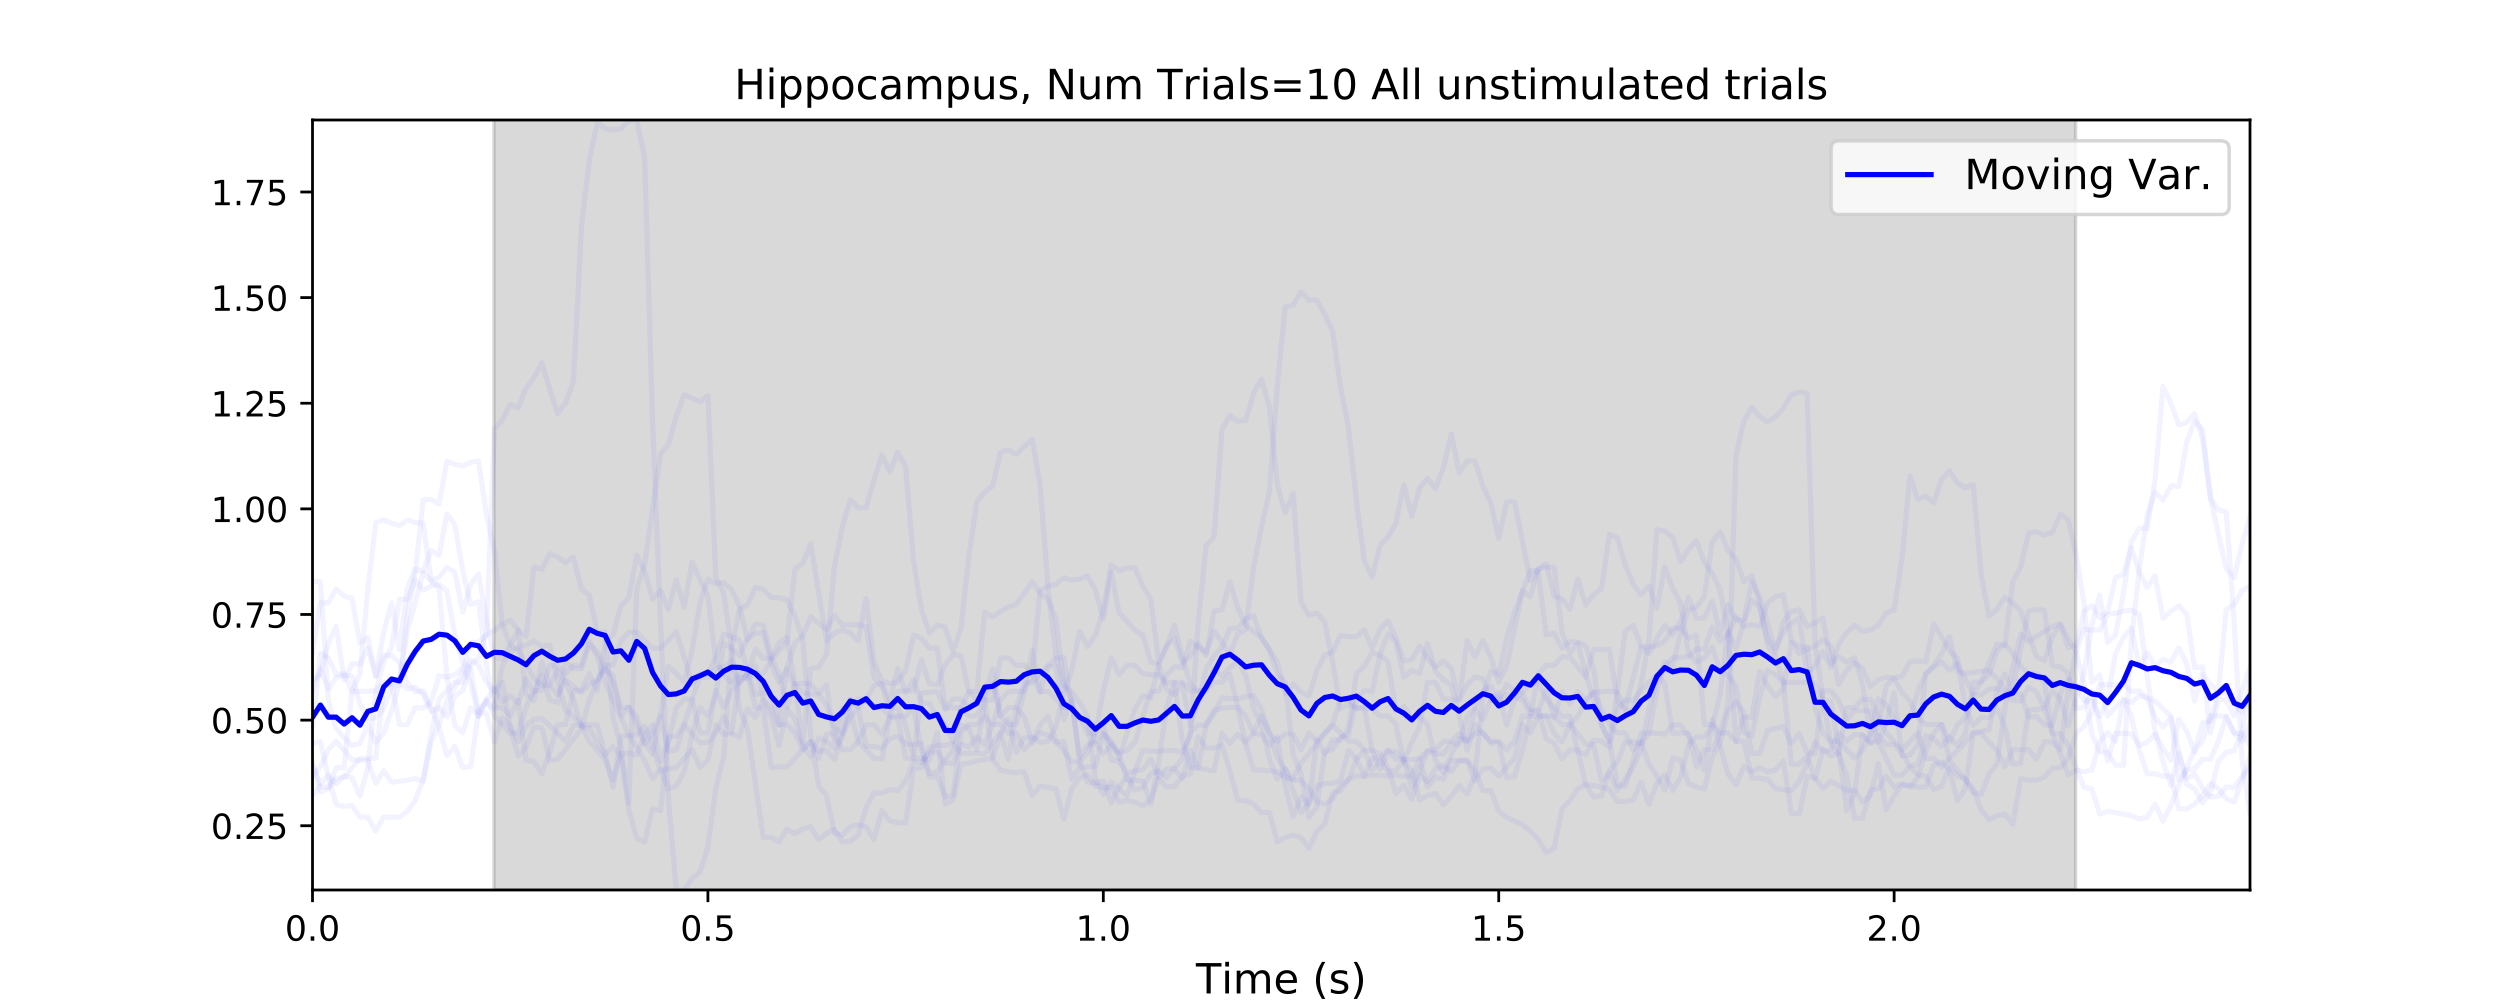 <?xml version="1.0" encoding="utf-8" standalone="no"?>
<!DOCTYPE svg PUBLIC "-//W3C//DTD SVG 1.1//EN"
  "http://www.w3.org/Graphics/SVG/1.1/DTD/svg11.dtd">
<!-- Created with matplotlib (https://matplotlib.org/) -->
<svg height="288pt" version="1.1" viewBox="0 0 720 288" width="720pt" xmlns="http://www.w3.org/2000/svg" xmlns:xlink="http://www.w3.org/1999/xlink">
 <defs>
  <style type="text/css">
*{stroke-linecap:butt;stroke-linejoin:round;white-space:pre;}
  </style>
 </defs>
 <g id="figure_1">
  <g id="patch_1">
   <path d="M 0 288 
L 720 288 
L 720 0 
L 0 0 
z
" style="fill:#ffffff;"/>
  </g>
  <g id="axes_1">
   <g id="patch_2">
    <path d="M 90 256.32 
L 648 256.32 
L 648 34.56 
L 90 34.56 
z
" style="fill:#ffffff;"/>
   </g>
   <g id="PolyCollection_1">
    <defs>
     <path d="M 142.27 -31.68 
L 142.27 -264.528 
L 597.78 -264.528 
L 597.78 -31.68 
L 597.78 -31.68 
L 142.27 -31.68 
z
" id="m964822aa4f" style="stroke:#808080;stroke-opacity:0.3;"/>
    </defs>
    <g clip-path="url(#p37406697fd)">
     <use style="fill:#808080;fill-opacity:0.3;stroke:#808080;stroke-opacity:0.3;" x="0" xlink:href="#m964822aa4f" y="288"/>
    </g>
   </g>
   <g id="matplotlib.axis_1">
    <g id="xtick_1">
     <g id="line2d_1">
      <defs>
       <path d="M 0 0 
L 0 3.5 
" id="m37c4d89dcb" style="stroke:#000000;stroke-width:0.8;"/>
      </defs>
      <g>
       <use style="stroke:#000000;stroke-width:0.8;" x="90" xlink:href="#m37c4d89dcb" y="256.32"/>
      </g>
     </g>
     <g id="text_1">
      <!-- 0.0 -->
      <defs>
       <path d="M 31.781 66.406 
Q 24.172 66.406 20.328 58.906 
Q 16.5 51.422 16.5 36.375 
Q 16.5 21.391 20.328 13.891 
Q 24.172 6.391 31.781 6.391 
Q 39.453 6.391 43.281 13.891 
Q 47.125 21.391 47.125 36.375 
Q 47.125 51.422 43.281 58.906 
Q 39.453 66.406 31.781 66.406 
z
M 31.781 74.219 
Q 44.047 74.219 50.516 64.516 
Q 56.984 54.828 56.984 36.375 
Q 56.984 17.969 50.516 8.266 
Q 44.047 -1.422 31.781 -1.422 
Q 19.531 -1.422 13.062 8.266 
Q 6.594 17.969 6.594 36.375 
Q 6.594 54.828 13.062 64.516 
Q 19.531 74.219 31.781 74.219 
z
" id="DejaVuSans-48"/>
       <path d="M 10.688 12.406 
L 21 12.406 
L 21 0 
L 10.688 0 
z
" id="DejaVuSans-46"/>
      </defs>
      <g transform="translate(82.048 270.918)scale(0.1 -0.1)">
       <use xlink:href="#DejaVuSans-48"/>
       <use x="63.623" xlink:href="#DejaVuSans-46"/>
       <use x="95.41" xlink:href="#DejaVuSans-48"/>
      </g>
     </g>
    </g>
    <g id="xtick_2">
     <g id="line2d_2">
      <g>
       <use style="stroke:#000000;stroke-width:0.8;" x="203.878" xlink:href="#m37c4d89dcb" y="256.32"/>
      </g>
     </g>
     <g id="text_2">
      <!-- 0.5 -->
      <defs>
       <path d="M 10.797 72.906 
L 49.516 72.906 
L 49.516 64.594 
L 19.828 64.594 
L 19.828 46.734 
Q 21.969 47.469 24.109 47.828 
Q 26.266 48.188 28.422 48.188 
Q 40.625 48.188 47.75 41.5 
Q 54.891 34.812 54.891 23.391 
Q 54.891 11.625 47.562 5.094 
Q 40.234 -1.422 26.906 -1.422 
Q 22.312 -1.422 17.547 -0.641 
Q 12.797 0.141 7.719 1.703 
L 7.719 11.625 
Q 12.109 9.234 16.797 8.062 
Q 21.484 6.891 26.703 6.891 
Q 35.156 6.891 40.078 11.328 
Q 45.016 15.766 45.016 23.391 
Q 45.016 31 40.078 35.438 
Q 35.156 39.891 26.703 39.891 
Q 22.75 39.891 18.812 39.016 
Q 14.891 38.141 10.797 36.281 
z
" id="DejaVuSans-53"/>
      </defs>
      <g transform="translate(195.926 270.918)scale(0.1 -0.1)">
       <use xlink:href="#DejaVuSans-48"/>
       <use x="63.623" xlink:href="#DejaVuSans-46"/>
       <use x="95.41" xlink:href="#DejaVuSans-53"/>
      </g>
     </g>
    </g>
    <g id="xtick_3">
     <g id="line2d_3">
      <g>
       <use style="stroke:#000000;stroke-width:0.8;" x="317.755" xlink:href="#m37c4d89dcb" y="256.32"/>
      </g>
     </g>
     <g id="text_3">
      <!-- 1.0 -->
      <defs>
       <path d="M 12.406 8.297 
L 28.516 8.297 
L 28.516 63.922 
L 10.984 60.406 
L 10.984 69.391 
L 28.422 72.906 
L 38.281 72.906 
L 38.281 8.297 
L 54.391 8.297 
L 54.391 0 
L 12.406 0 
z
" id="DejaVuSans-49"/>
      </defs>
      <g transform="translate(309.804 270.918)scale(0.1 -0.1)">
       <use xlink:href="#DejaVuSans-49"/>
       <use x="63.623" xlink:href="#DejaVuSans-46"/>
       <use x="95.41" xlink:href="#DejaVuSans-48"/>
      </g>
     </g>
    </g>
    <g id="xtick_4">
     <g id="line2d_4">
      <g>
       <use style="stroke:#000000;stroke-width:0.8;" x="431.633" xlink:href="#m37c4d89dcb" y="256.32"/>
      </g>
     </g>
     <g id="text_4">
      <!-- 1.5 -->
      <g transform="translate(423.681 270.918)scale(0.1 -0.1)">
       <use xlink:href="#DejaVuSans-49"/>
       <use x="63.623" xlink:href="#DejaVuSans-46"/>
       <use x="95.41" xlink:href="#DejaVuSans-53"/>
      </g>
     </g>
    </g>
    <g id="xtick_5">
     <g id="line2d_5">
      <g>
       <use style="stroke:#000000;stroke-width:0.8;" x="545.51" xlink:href="#m37c4d89dcb" y="256.32"/>
      </g>
     </g>
     <g id="text_5">
      <!-- 2.0 -->
      <defs>
       <path d="M 19.188 8.297 
L 53.609 8.297 
L 53.609 0 
L 7.328 0 
L 7.328 8.297 
Q 12.938 14.109 22.625 23.891 
Q 32.328 33.688 34.812 36.531 
Q 39.547 41.844 41.422 45.531 
Q 43.312 49.219 43.312 52.781 
Q 43.312 58.594 39.234 62.25 
Q 35.156 65.922 28.609 65.922 
Q 23.969 65.922 18.812 64.312 
Q 13.672 62.703 7.812 59.422 
L 7.812 69.391 
Q 13.766 71.781 18.938 73 
Q 24.125 74.219 28.422 74.219 
Q 39.75 74.219 46.484 68.547 
Q 53.219 62.891 53.219 53.422 
Q 53.219 48.922 51.531 44.891 
Q 49.859 40.875 45.406 35.406 
Q 44.188 33.984 37.641 27.219 
Q 31.109 20.453 19.188 8.297 
z
" id="DejaVuSans-50"/>
      </defs>
      <g transform="translate(537.559 270.918)scale(0.1 -0.1)">
       <use xlink:href="#DejaVuSans-50"/>
       <use x="63.623" xlink:href="#DejaVuSans-46"/>
       <use x="95.41" xlink:href="#DejaVuSans-48"/>
      </g>
     </g>
    </g>
    <g id="text_6">
     <!-- Time (s) -->
     <defs>
      <path d="M -0.297 72.906 
L 61.375 72.906 
L 61.375 64.594 
L 35.5 64.594 
L 35.5 0 
L 25.594 0 
L 25.594 64.594 
L -0.297 64.594 
z
" id="DejaVuSans-84"/>
      <path d="M 9.422 54.688 
L 18.406 54.688 
L 18.406 0 
L 9.422 0 
z
M 9.422 75.984 
L 18.406 75.984 
L 18.406 64.594 
L 9.422 64.594 
z
" id="DejaVuSans-105"/>
      <path d="M 52 44.188 
Q 55.375 50.25 60.062 53.125 
Q 64.75 56 71.094 56 
Q 79.641 56 84.281 50.016 
Q 88.922 44.047 88.922 33.016 
L 88.922 0 
L 79.891 0 
L 79.891 32.719 
Q 79.891 40.578 77.094 44.375 
Q 74.312 48.188 68.609 48.188 
Q 61.625 48.188 57.562 43.547 
Q 53.516 38.922 53.516 30.906 
L 53.516 0 
L 44.484 0 
L 44.484 32.719 
Q 44.484 40.625 41.703 44.406 
Q 38.922 48.188 33.109 48.188 
Q 26.219 48.188 22.156 43.531 
Q 18.109 38.875 18.109 30.906 
L 18.109 0 
L 9.078 0 
L 9.078 54.688 
L 18.109 54.688 
L 18.109 46.188 
Q 21.188 51.219 25.484 53.609 
Q 29.781 56 35.688 56 
Q 41.656 56 45.828 52.969 
Q 50 49.953 52 44.188 
z
" id="DejaVuSans-109"/>
      <path d="M 56.203 29.594 
L 56.203 25.203 
L 14.891 25.203 
Q 15.484 15.922 20.484 11.062 
Q 25.484 6.203 34.422 6.203 
Q 39.594 6.203 44.453 7.469 
Q 49.312 8.734 54.109 11.281 
L 54.109 2.781 
Q 49.266 0.734 44.188 -0.344 
Q 39.109 -1.422 33.891 -1.422 
Q 20.797 -1.422 13.156 6.188 
Q 5.516 13.812 5.516 26.812 
Q 5.516 40.234 12.766 48.109 
Q 20.016 56 32.328 56 
Q 43.359 56 49.781 48.891 
Q 56.203 41.797 56.203 29.594 
z
M 47.219 32.234 
Q 47.125 39.594 43.094 43.984 
Q 39.062 48.391 32.422 48.391 
Q 24.906 48.391 20.391 44.141 
Q 15.875 39.891 15.188 32.172 
z
" id="DejaVuSans-101"/>
      <path id="DejaVuSans-32"/>
      <path d="M 31 75.875 
Q 24.469 64.656 21.281 53.656 
Q 18.109 42.672 18.109 31.391 
Q 18.109 20.125 21.312 9.062 
Q 24.516 -2 31 -13.188 
L 23.188 -13.188 
Q 15.875 -1.703 12.234 9.375 
Q 8.594 20.453 8.594 31.391 
Q 8.594 42.281 12.203 53.312 
Q 15.828 64.359 23.188 75.875 
z
" id="DejaVuSans-40"/>
      <path d="M 44.281 53.078 
L 44.281 44.578 
Q 40.484 46.531 36.375 47.5 
Q 32.281 48.484 27.875 48.484 
Q 21.188 48.484 17.844 46.438 
Q 14.5 44.391 14.5 40.281 
Q 14.5 37.156 16.891 35.375 
Q 19.281 33.594 26.516 31.984 
L 29.594 31.297 
Q 39.156 29.25 43.188 25.516 
Q 47.219 21.781 47.219 15.094 
Q 47.219 7.469 41.188 3.016 
Q 35.156 -1.422 24.609 -1.422 
Q 20.219 -1.422 15.453 -0.562 
Q 10.688 0.297 5.422 2 
L 5.422 11.281 
Q 10.406 8.688 15.234 7.391 
Q 20.062 6.109 24.812 6.109 
Q 31.156 6.109 34.562 8.281 
Q 37.984 10.453 37.984 14.406 
Q 37.984 18.062 35.516 20.016 
Q 33.062 21.969 24.703 23.781 
L 21.578 24.516 
Q 13.234 26.266 9.516 29.906 
Q 5.812 33.547 5.812 39.891 
Q 5.812 47.609 11.281 51.797 
Q 16.75 56 26.812 56 
Q 31.781 56 36.172 55.266 
Q 40.578 54.547 44.281 53.078 
z
" id="DejaVuSans-115"/>
      <path d="M 8.016 75.875 
L 15.828 75.875 
Q 23.141 64.359 26.781 53.312 
Q 30.422 42.281 30.422 31.391 
Q 30.422 20.453 26.781 9.375 
Q 23.141 -1.703 15.828 -13.188 
L 8.016 -13.188 
Q 14.5 -2 17.703 9.062 
Q 20.906 20.125 20.906 31.391 
Q 20.906 42.672 17.703 53.656 
Q 14.5 64.656 8.016 75.875 
z
" id="DejaVuSans-41"/>
     </defs>
     <g transform="translate(344.421 286.116)scale(0.12 -0.12)">
      <use xlink:href="#DejaVuSans-84"/>
      <use x="61.037" xlink:href="#DejaVuSans-105"/>
      <use x="88.82" xlink:href="#DejaVuSans-109"/>
      <use x="186.232" xlink:href="#DejaVuSans-101"/>
      <use x="247.756" xlink:href="#DejaVuSans-32"/>
      <use x="279.543" xlink:href="#DejaVuSans-40"/>
      <use x="318.557" xlink:href="#DejaVuSans-115"/>
      <use x="370.656" xlink:href="#DejaVuSans-41"/>
     </g>
    </g>
   </g>
   <g id="matplotlib.axis_2">
    <g id="ytick_1">
     <g id="line2d_6">
      <defs>
       <path d="M 0 0 
L -3.5 0 
" id="md970218da6" style="stroke:#000000;stroke-width:0.8;"/>
      </defs>
      <g>
       <use style="stroke:#000000;stroke-width:0.8;" x="90" xlink:href="#md970218da6" y="237.813"/>
      </g>
     </g>
     <g id="text_7">
      <!-- 0.25 -->
      <g transform="translate(60.734 241.612)scale(0.1 -0.1)">
       <use xlink:href="#DejaVuSans-48"/>
       <use x="63.623" xlink:href="#DejaVuSans-46"/>
       <use x="95.41" xlink:href="#DejaVuSans-50"/>
       <use x="159.033" xlink:href="#DejaVuSans-53"/>
      </g>
     </g>
    </g>
    <g id="ytick_2">
     <g id="line2d_7">
      <g>
       <use style="stroke:#000000;stroke-width:0.8;" x="90" xlink:href="#md970218da6" y="207.393"/>
      </g>
     </g>
     <g id="text_8">
      <!-- 0.50 -->
      <g transform="translate(60.734 211.192)scale(0.1 -0.1)">
       <use xlink:href="#DejaVuSans-48"/>
       <use x="63.623" xlink:href="#DejaVuSans-46"/>
       <use x="95.41" xlink:href="#DejaVuSans-53"/>
       <use x="159.033" xlink:href="#DejaVuSans-48"/>
      </g>
     </g>
    </g>
    <g id="ytick_3">
     <g id="line2d_8">
      <g>
       <use style="stroke:#000000;stroke-width:0.8;" x="90" xlink:href="#md970218da6" y="176.973"/>
      </g>
     </g>
     <g id="text_9">
      <!-- 0.75 -->
      <defs>
       <path d="M 8.203 72.906 
L 55.078 72.906 
L 55.078 68.703 
L 28.609 0 
L 18.312 0 
L 43.219 64.594 
L 8.203 64.594 
z
" id="DejaVuSans-55"/>
      </defs>
      <g transform="translate(60.734 180.772)scale(0.1 -0.1)">
       <use xlink:href="#DejaVuSans-48"/>
       <use x="63.623" xlink:href="#DejaVuSans-46"/>
       <use x="95.41" xlink:href="#DejaVuSans-55"/>
       <use x="159.033" xlink:href="#DejaVuSans-53"/>
      </g>
     </g>
    </g>
    <g id="ytick_4">
     <g id="line2d_9">
      <g>
       <use style="stroke:#000000;stroke-width:0.8;" x="90" xlink:href="#md970218da6" y="146.553"/>
      </g>
     </g>
     <g id="text_10">
      <!-- 1.00 -->
      <g transform="translate(60.734 150.353)scale(0.1 -0.1)">
       <use xlink:href="#DejaVuSans-49"/>
       <use x="63.623" xlink:href="#DejaVuSans-46"/>
       <use x="95.41" xlink:href="#DejaVuSans-48"/>
       <use x="159.033" xlink:href="#DejaVuSans-48"/>
      </g>
     </g>
    </g>
    <g id="ytick_5">
     <g id="line2d_10">
      <g>
       <use style="stroke:#000000;stroke-width:0.8;" x="90" xlink:href="#md970218da6" y="116.134"/>
      </g>
     </g>
     <g id="text_11">
      <!-- 1.25 -->
      <g transform="translate(60.734 119.933)scale(0.1 -0.1)">
       <use xlink:href="#DejaVuSans-49"/>
       <use x="63.623" xlink:href="#DejaVuSans-46"/>
       <use x="95.41" xlink:href="#DejaVuSans-50"/>
       <use x="159.033" xlink:href="#DejaVuSans-53"/>
      </g>
     </g>
    </g>
    <g id="ytick_6">
     <g id="line2d_11">
      <g>
       <use style="stroke:#000000;stroke-width:0.8;" x="90" xlink:href="#md970218da6" y="85.714"/>
      </g>
     </g>
     <g id="text_12">
      <!-- 1.50 -->
      <g transform="translate(60.734 89.513)scale(0.1 -0.1)">
       <use xlink:href="#DejaVuSans-49"/>
       <use x="63.623" xlink:href="#DejaVuSans-46"/>
       <use x="95.41" xlink:href="#DejaVuSans-53"/>
       <use x="159.033" xlink:href="#DejaVuSans-48"/>
      </g>
     </g>
    </g>
    <g id="ytick_7">
     <g id="line2d_12">
      <g>
       <use style="stroke:#000000;stroke-width:0.8;" x="90" xlink:href="#md970218da6" y="55.294"/>
      </g>
     </g>
     <g id="text_13">
      <!-- 1.75 -->
      <g transform="translate(60.734 59.093)scale(0.1 -0.1)">
       <use xlink:href="#DejaVuSans-49"/>
       <use x="63.623" xlink:href="#DejaVuSans-46"/>
       <use x="95.41" xlink:href="#DejaVuSans-55"/>
       <use x="159.033" xlink:href="#DejaVuSans-53"/>
      </g>
     </g>
    </g>
   </g>
   <g id="line2d_13">
    <path clip-path="url(#p37406697fd)" d="M 90 209.048 
L 92.278 188.18 
L 94.555 189.445 
L 96.833 194.203 
L 99.11 194.057 
L 101.388 199.313 
L 103.665 199.07 
L 105.943 199.07 
L 108.22 198.888 
L 110.498 196.454 
L 112.776 196.454 
L 115.053 208.658 
L 117.331 208.658 
L 119.608 203.755 
L 121.886 203.937 
L 124.163 202.088 
L 126.441 194.604 
L 128.718 194.994 
L 130.996 194.312 
L 133.273 192.171 
L 135.551 196.636 
L 137.829 206.286 
L 140.106 201.418 
L 142.384 206.188 
L 146.939 211.153 
L 149.216 211.043 
L 151.494 203.755 
L 153.771 198.924 
L 156.049 198.888 
L 158.327 191.684 
L 160.604 191.769 
L 162.882 194.057 
L 165.159 191.623 
L 167.437 191.575 
L 169.714 184.578 
L 171.992 189.19 
L 174.269 196.454 
L 176.547 201.747 
L 178.824 206.614 
L 181.102 211.822 
L 183.38 215.229 
L 185.657 219.025 
L 187.935 224.294 
L 190.212 221.459 
L 192.49 227.154 
L 194.767 226.326 
L 197.045 222.25 
L 199.322 211.481 
L 201.6 203.755 
L 203.878 206.188 
L 206.155 200.092 
L 208.433 185.357 
L 210.71 186.707 
L 212.988 188.849 
L 215.265 183.982 
L 217.543 182.339 
L 219.82 182.132 
L 222.098 191.38 
L 224.376 196.442 
L 226.653 192.658 
L 228.931 197.659 
L 231.208 213.781 
L 233.486 192.56 
L 235.763 192.171 
L 238.041 188.46 
L 240.318 163.053 
L 242.596 151.713 
L 244.873 143.925 
L 247.151 146.261 
L 249.429 146.261 
L 251.706 138.328 
L 253.984 131.039 
L 256.261 135.906 
L 258.539 130.2 
L 260.816 134.385 
L 263.094 161.447 
L 265.371 175.525 
L 267.649 182.278 
L 269.927 180.003 
L 272.204 180.623 
L 274.482 187.486 
L 276.759 180.879 
L 279.037 160.242 
L 281.314 144.473 
L 283.592 141.686 
L 285.869 139.934 
L 288.147 130.297 
L 290.424 129.567 
L 292.702 130.845 
L 297.257 126.464 
L 299.535 139.508 
L 301.812 168.808 
L 304.09 189.092 
L 306.367 197.221 
L 308.645 201.418 
L 310.922 219.123 
L 313.2 225.268 
L 315.478 225.596 
L 317.755 224.963 
L 320.033 231.193 
L 322.31 226.728 
L 324.588 223.515 
L 326.865 227.604 
L 329.143 226.728 
L 331.42 222.834 
L 333.698 221.994 
L 335.976 223.99 
L 340.531 218.453 
L 342.808 211.055 
L 345.086 208.804 
L 347.363 208.914 
L 349.641 205.495 
L 351.918 200.932 
L 354.196 201.26 
L 356.473 201.26 
L 358.751 200.628 
L 361.029 200.348 
L 363.306 204.339 
L 365.584 211.153 
L 367.861 218.453 
L 370.139 221.374 
L 374.694 234.028 
L 376.971 231.193 
L 379.249 213.1 
L 381.527 216.993 
L 383.804 213.1 
L 386.082 213.1 
L 388.359 209.826 
L 390.637 194.008 
L 392.914 191.879 
L 395.192 187.924 
L 397.469 188.764 
L 399.747 190.613 
L 402.024 204.728 
L 404.302 203.365 
L 406.58 206.48 
L 408.857 206.371 
L 411.135 208.622 
L 413.412 218.94 
L 415.69 222.53 
L 417.967 217.383 
L 420.245 212.795 
L 422.522 213.1 
L 424.8 204.181 
L 427.078 207.162 
L 429.355 201.418 
L 431.633 201.504 
L 433.91 197.038 
L 436.188 199.313 
L 438.465 199.654 
L 440.743 204.339 
L 443.02 204.728 
L 445.298 198.827 
L 447.576 206.772 
L 449.853 199.18 
L 452.131 202.781 
L 454.408 199.18 
L 456.686 201.613 
L 458.963 199.313 
L 463.518 199.07 
L 465.796 199.313 
L 468.073 181.792 
L 470.351 180.088 
L 472.629 186.026 
L 474.906 186.33 
L 477.184 186.026 
L 479.461 184.578 
L 481.739 180.916 
L 484.016 180.916 
L 486.294 183.799 
L 488.571 182.923 
L 490.849 208.719 
L 493.127 208.719 
L 495.404 211.055 
L 497.682 211.092 
L 499.959 213.489 
L 502.237 213.477 
L 504.514 223.99 
L 509.069 224.428 
L 511.347 227.117 
L 515.902 227.701 
L 518.18 224.963 
L 520.457 219.816 
L 522.735 213.781 
L 525.012 216.348 
L 527.29 215.923 
L 529.567 211.092 
L 531.845 213.489 
L 534.122 211.481 
L 536.4 211.639 
L 538.678 213.781 
L 540.955 213.672 
L 545.51 223.211 
L 547.788 223.223 
L 550.065 220.79 
L 552.343 223.26 
L 554.62 223.515 
L 556.898 227.397 
L 559.176 226.423 
L 561.453 220.887 
L 563.731 223.515 
L 566.008 224.197 
L 568.286 228.382 
L 570.563 228.76 
L 572.841 222.834 
L 575.118 220.096 
L 577.396 203.937 
L 579.673 192.171 
L 581.951 182.619 
L 584.229 184.712 
L 591.061 180.49 
L 593.339 179.711 
L 597.894 187.693 
L 600.171 196.746 
L 602.449 211.481 
L 604.727 216.507 
L 607.004 216.689 
L 609.282 220.4 
L 611.559 220.4 
L 613.837 184.274 
L 616.114 164.124 
L 618.392 148.269 
L 620.669 141.686 
L 622.947 144.12 
L 625.224 139.934 
L 627.502 140.092 
L 629.78 127.34 
L 632.057 121.305 
L 634.335 123.739 
L 636.612 143.207 
L 638.89 153.854 
L 641.167 163.941 
L 643.445 166.375 
L 645.722 156.641 
L 648 148.853 
L 648 148.853 
" style="fill:none;stroke:#0000ff;stroke-linecap:square;stroke-opacity:0.05;stroke-width:1.5;"/>
   </g>
   <g id="line2d_14">
    <path clip-path="url(#p37406697fd)" d="M 90 195.76 
L 92.278 194.312 
L 94.555 185.296 
L 96.833 180.429 
L 99.11 195.76 
L 101.388 191.197 
L 103.665 191.197 
L 105.943 186.659 
L 108.22 194.604 
L 110.498 188.764 
L 112.776 188.764 
L 115.053 190.893 
L 117.331 196.746 
L 119.608 199.18 
L 121.886 198.924 
L 124.163 203.852 
L 126.441 209.388 
L 128.718 217.663 
L 130.996 214.949 
L 133.273 221.082 
L 135.551 220.729 
L 137.829 204.728 
L 140.106 201.905 
L 142.384 204.521 
L 144.661 191.684 
L 146.939 187.924 
L 149.216 186.33 
L 151.494 185.746 
L 153.771 184.578 
L 156.049 186.233 
L 158.327 185.783 
L 160.604 196.393 
L 162.882 204.521 
L 165.159 206.371 
L 167.437 208.719 
L 169.714 213.525 
L 171.992 216.02 
L 174.269 218.782 
L 176.547 224.683 
L 178.824 217.127 
L 181.102 216.896 
L 183.38 217.383 
L 185.657 211.639 
L 187.935 208.719 
L 190.212 219.33 
L 192.49 213.672 
L 194.767 203.852 
L 197.045 201.309 
L 199.322 201.418 
L 201.6 211.055 
L 203.878 211.092 
L 206.155 198.888 
L 208.433 203.791 
L 210.71 198.985 
L 215.265 194.118 
L 217.543 187.012 
L 219.82 189.579 
L 222.098 189.579 
L 224.376 185.053 
L 226.653 183.592 
L 228.931 196.88 
L 231.208 196.746 
L 233.486 197.038 
L 235.763 199.654 
L 238.041 197.221 
L 240.318 213.489 
L 242.596 204.181 
L 244.873 203.791 
L 247.151 201.358 
L 249.429 201.358 
L 251.706 197.427 
L 253.984 196.88 
L 256.261 201.747 
L 258.539 192.56 
L 260.816 199.472 
L 263.094 195.76 
L 265.371 202.526 
L 267.649 202.526 
L 269.927 206.614 
L 272.204 208.719 
L 274.482 213.477 
L 276.759 203.937 
L 279.037 199.18 
L 281.314 199.07 
L 283.592 176.292 
L 285.869 177.655 
L 288.147 176.048 
L 290.424 174.844 
L 292.702 174.065 
L 297.257 167.543 
L 299.535 170.755 
L 301.812 172.605 
L 304.09 178.19 
L 306.367 197.464 
L 308.645 199.18 
L 310.922 202.295 
L 313.2 206.286 
L 315.478 213.672 
L 317.755 211.347 
L 322.31 216.689 
L 324.588 216.215 
L 326.865 213.672 
L 329.143 206.188 
L 331.42 199.18 
L 333.698 199.07 
L 335.976 194.446 
L 338.253 192.013 
L 340.531 192.353 
L 342.808 184.578 
L 345.086 186.33 
L 347.363 187.924 
L 349.641 181.792 
L 351.918 184.955 
L 354.196 188.46 
L 356.473 182.522 
L 358.751 181.366 
L 361.029 163.296 
L 363.306 151.773 
L 365.584 141.552 
L 367.861 111.376 
L 370.139 88.403 
L 372.416 87.916 
L 374.694 84.059 
L 376.971 86.493 
L 379.249 86.395 
L 381.527 90.532 
L 383.804 95.448 
L 386.082 111.558 
L 388.359 123.057 
L 390.637 144.071 
L 392.914 161.593 
L 395.192 166.071 
L 397.469 157.066 
L 399.747 154.596 
L 402.024 150.703 
L 404.302 139.605 
L 406.58 148.695 
L 408.857 140.469 
L 411.135 137.744 
L 413.412 140.761 
L 415.69 134.738 
L 417.967 125.004 
L 420.245 136.101 
L 422.522 132.791 
L 424.8 132.731 
L 427.078 140.031 
L 429.355 144.899 
L 431.633 155.083 
L 433.91 144.558 
L 436.188 144.558 
L 440.743 167.239 
L 443.02 163.844 
L 445.298 162.372 
L 447.576 171.729 
L 449.853 172.41 
L 452.131 175.464 
L 454.408 166.764 
L 456.686 174.248 
L 458.963 171.242 
L 461.241 169.478 
L 463.518 153.854 
L 465.796 154.876 
L 468.073 162.676 
L 470.351 168.261 
L 472.629 171.242 
L 474.906 168.808 
L 477.184 175.038 
L 479.461 163.296 
L 481.739 169.478 
L 484.016 173.676 
L 486.294 188.277 
L 488.571 190.711 
L 490.849 189.445 
L 493.127 186.415 
L 495.404 193.083 
L 497.682 194.507 
L 499.959 197.525 
L 502.237 210.995 
L 504.514 212.029 
L 506.792 200.932 
L 509.069 193.047 
L 511.347 194.312 
L 513.624 196.551 
L 520.457 196.49 
L 522.735 196.746 
L 525.012 202.088 
L 527.29 201.905 
L 529.567 215.862 
L 531.845 233.444 
L 534.122 228.382 
L 536.4 211.639 
L 538.678 214.073 
L 540.955 211.639 
L 543.233 214.462 
L 545.51 214.256 
L 547.788 217.127 
L 550.065 220.729 
L 552.343 220.096 
L 554.62 211.822 
L 556.898 212.795 
L 559.176 214.949 
L 561.453 212.26 
L 563.731 214.694 
L 566.008 211.347 
L 568.286 196.442 
L 570.563 196.454 
L 572.841 194.312 
L 575.118 187.486 
L 577.396 185.491 
L 579.673 188.18 
L 581.951 191.879 
L 584.229 194.02 
L 586.506 194.02 
L 588.784 196.454 
L 591.061 211.238 
L 593.339 211.347 
L 595.616 214.694 
L 597.894 221.082 
L 600.171 226.728 
L 602.449 227.154 
L 604.727 234.454 
L 607.004 233.627 
L 613.837 234.904 
L 616.114 235.878 
L 618.392 235.379 
L 620.669 231.595 
L 622.947 236.462 
L 625.224 231.984 
L 627.502 226.241 
L 632.057 215.923 
L 634.335 213.489 
L 636.612 206.188 
L 638.89 206.188 
L 641.167 206.371 
L 643.445 211.092 
L 645.722 211.238 
L 648 214.694 
L 648 214.694 
" style="fill:none;stroke:#0000ff;stroke-linecap:square;stroke-opacity:0.05;stroke-width:1.5;"/>
   </g>
   <g id="line2d_15">
    <path clip-path="url(#p37406697fd)" d="M 90 220.79 
L 92.278 225.754 
L 94.555 223.223 
L 96.833 225.754 
L 99.11 223.515 
L 101.388 223.99 
L 103.665 229.295 
L 105.943 221.082 
L 108.22 199.18 
L 110.498 190.613 
L 112.776 186.33 
L 115.053 172.605 
L 117.331 172.605 
L 119.608 167.044 
L 121.886 169.977 
L 124.163 168.808 
L 126.441 168.322 
L 128.718 170.171 
L 130.996 182.862 
L 133.273 190.65 
L 135.551 192.658 
L 137.829 205.215 
L 140.106 205.495 
L 142.384 213.672 
L 144.661 206.772 
L 146.939 208.914 
L 149.216 213.586 
L 151.494 209.048 
L 153.771 207.162 
L 156.049 206.955 
L 158.327 208.914 
L 162.882 213.489 
L 165.159 208.914 
L 169.714 208.719 
L 171.992 208.719 
L 174.269 216.896 
L 176.547 226.728 
L 178.824 212.029 
L 183.38 211.639 
L 185.657 209.048 
L 187.935 214.949 
L 190.212 221.994 
L 192.49 221.374 
L 194.767 221.082 
L 197.045 218.393 
L 199.322 215.923 
L 201.6 221.082 
L 203.878 218.782 
L 206.155 208.804 
L 208.433 211.481 
L 210.71 211.347 
L 212.988 212.26 
L 215.265 204.047 
L 217.543 206.772 
L 219.82 201.418 
L 222.098 204.047 
L 224.376 208.914 
L 226.653 192.171 
L 228.931 185.259 
L 231.208 183.057 
L 233.486 177.655 
L 235.763 179.407 
L 238.041 181.366 
L 240.318 177.277 
L 242.596 179.906 
L 247.151 179.906 
L 249.429 180.49 
L 251.706 195.225 
L 253.984 197.427 
L 256.261 204.047 
L 258.539 203.755 
L 260.816 209.048 
L 263.094 218.295 
L 265.371 218.295 
L 267.649 219.025 
L 269.927 210.995 
L 272.204 231.534 
L 274.482 230.512 
L 276.759 220.096 
L 279.037 219.816 
L 281.314 219.123 
L 285.869 218.393 
L 288.147 211.238 
L 290.424 206.955 
L 292.702 216.689 
L 294.98 212.516 
L 297.257 212.26 
L 299.535 213.781 
L 301.812 213.525 
L 304.09 209.206 
L 306.367 199.557 
L 308.645 193.083 
L 310.922 181.84 
L 313.2 186.233 
L 315.478 182.923 
L 317.755 175.562 
L 320.033 162.664 
L 322.31 164.428 
L 324.588 163.54 
L 326.865 163.588 
L 329.143 168.808 
L 331.42 172.605 
L 333.698 190.613 
L 335.976 186.33 
L 338.253 180.088 
L 340.531 189.092 
L 342.808 197.038 
L 345.086 198.924 
L 347.363 198.924 
L 349.641 192.56 
L 351.918 194.604 
L 354.196 192.353 
L 356.473 190.358 
L 358.751 194.604 
L 361.029 204.047 
L 363.306 208.61 
L 365.584 218.648 
L 367.861 224.428 
L 370.139 221.556 
L 372.416 224.683 
L 374.694 224.683 
L 376.971 227.117 
L 379.249 230.816 
L 381.527 231.595 
L 383.804 230.037 
L 386.082 225.949 
L 388.359 224.683 
L 390.637 218.648 
L 392.914 216.105 
L 395.192 221.763 
L 397.469 219.123 
L 399.747 222.25 
L 402.024 221.763 
L 404.302 219.123 
L 406.58 213.781 
L 408.857 209.206 
L 411.135 196.49 
L 413.412 196.442 
L 415.69 201.309 
L 417.967 201.358 
L 420.245 201.613 
L 422.522 197.221 
L 424.8 194.994 
L 427.078 195.48 
L 429.355 201.747 
L 431.633 199.472 
L 433.91 208.804 
L 436.188 201.613 
L 438.465 199.313 
L 440.743 196.746 
L 443.02 196.551 
L 445.298 201.321 
L 449.853 206.286 
L 452.131 206.225 
L 454.408 216.507 
L 456.686 217.383 
L 458.963 213.1 
L 461.241 213.428 
L 463.518 215.229 
L 465.796 204.521 
L 468.073 201.504 
L 470.351 201.747 
L 472.629 198.875 
L 474.906 196.551 
L 477.184 194.446 
L 479.461 196.88 
L 481.739 211.238 
L 484.016 211.092 
L 486.294 211.153 
L 488.571 220.826 
L 490.849 215.91 
L 493.127 215.959 
L 495.404 211.092 
L 497.682 202.526 
L 499.959 131.027 
L 502.237 121.305 
L 504.514 117.399 
L 506.792 119.979 
L 509.069 121.597 
L 511.347 120.04 
L 513.624 117.545 
L 515.902 113.712 
L 518.18 112.921 
L 520.457 113.225 
L 522.735 185.259 
L 525.012 201.358 
L 527.29 214.256 
L 529.567 217.383 
L 531.845 223.211 
L 534.122 235.683 
L 536.4 235.683 
L 538.678 227.604 
L 540.955 227.154 
L 543.233 223.515 
L 545.51 226.728 
L 547.788 225.596 
L 550.065 226.728 
L 552.343 223.893 
L 554.62 216.348 
L 556.898 211.153 
L 559.176 208.61 
L 561.453 213.672 
L 563.731 208.719 
L 566.008 206.614 
L 568.286 200.092 
L 570.563 200.092 
L 572.841 198.498 
L 575.118 198.194 
L 577.396 199.654 
L 579.673 201.747 
L 581.951 201.905 
L 584.229 197.914 
L 586.506 199.313 
L 588.784 203.852 
L 591.061 211.153 
L 593.339 216.896 
L 595.616 223.162 
L 597.894 221.763 
L 600.171 222.25 
L 602.449 221.763 
L 604.727 213.525 
L 607.004 211.055 
L 609.282 213.489 
L 611.559 201.613 
L 613.837 202.295 
L 616.114 200.348 
L 618.392 200.932 
L 620.669 201.905 
L 625.224 206.286 
L 627.502 216.507 
L 629.78 225.949 
L 632.057 227.154 
L 634.335 231.193 
L 636.612 228.382 
L 638.89 219.123 
L 641.167 216.689 
L 643.445 216.215 
L 645.722 211.092 
L 648 196.551 
L 648 196.551 
" style="fill:none;stroke:#0000ff;stroke-linecap:square;stroke-opacity:0.05;stroke-width:1.5;"/>
   </g>
   <g id="line2d_16">
    <path clip-path="url(#p37406697fd)" d="M 90 229.161 
L 92.278 226.326 
L 94.555 226.862 
L 96.833 224.197 
L 99.11 223.807 
L 103.665 218.393 
L 108.22 218.356 
L 110.498 198.194 
L 112.776 196.746 
L 115.053 196.065 
L 117.331 181.463 
L 119.608 173.615 
L 121.886 164.805 
L 124.163 167.239 
L 126.441 166.314 
L 128.718 163.394 
L 130.996 164.805 
L 133.273 176.292 
L 135.551 168.322 
L 137.829 165.304 
L 140.106 178.482 
L 142.384 189.445 
L 144.661 189.64 
L 146.939 185.783 
L 149.216 181.548 
L 151.494 183.349 
L 153.771 163.296 
L 156.049 163.941 
L 158.327 159.464 
L 160.604 160.437 
L 162.882 162.08 
L 165.159 160.437 
L 167.437 169.624 
L 169.714 171.425 
L 171.992 182.035 
L 174.269 181.889 
L 176.547 206.772 
L 178.824 214.694 
L 181.102 231.193 
L 183.38 169.721 
L 185.657 162.676 
L 190.212 130.735 
L 192.49 128.009 
L 194.767 119.784 
L 197.045 113.7 
L 201.6 115.696 
L 203.878 114.004 
L 206.155 166.314 
L 208.433 170.889 
L 210.71 186.817 
L 212.988 204.339 
L 215.265 209.826 
L 219.82 241.171 
L 222.098 241.171 
L 224.376 242.485 
L 226.653 238.737 
L 228.931 240.052 
L 231.208 238.737 
L 233.486 238.117 
L 235.763 241.816 
L 238.041 239.954 
L 240.318 238.835 
L 242.596 242.388 
L 244.873 242.388 
L 247.151 240.55 
L 249.429 232.471 
L 251.706 228.382 
L 253.984 228.382 
L 256.261 227.397 
L 258.539 227.701 
L 260.816 224.963 
L 263.094 219.561 
L 265.371 219.561 
L 267.649 216.689 
L 269.927 216.507 
L 272.204 219.816 
L 274.482 219.816 
L 276.759 214.256 
L 279.037 215.229 
L 281.314 212.26 
L 283.592 214.462 
L 285.869 208.622 
L 288.147 208.658 
L 290.424 211.238 
L 292.702 211.055 
L 294.98 215.959 
L 299.535 211.055 
L 301.812 211.639 
L 304.09 213.781 
L 306.367 213.477 
L 308.645 224.428 
L 310.922 220.972 
L 315.478 220.79 
L 317.755 211.153 
L 320.033 213.525 
L 322.31 218.453 
L 324.588 211.092 
L 326.865 204.181 
L 329.143 200.348 
L 331.42 200.932 
L 333.698 191.526 
L 335.976 185.783 
L 338.253 183.897 
L 340.531 190.893 
L 342.808 189.092 
L 345.086 185.357 
L 347.363 188.764 
L 349.641 176.048 
L 351.918 175.622 
L 354.196 167.543 
L 356.473 175.038 
L 358.751 180.088 
L 363.306 183.592 
L 365.584 187.304 
L 367.861 194.118 
L 370.139 196.442 
L 372.416 217.383 
L 374.694 222.834 
L 376.971 235.379 
L 379.249 232.471 
L 381.527 216.592 
L 383.804 215.862 
L 386.082 212.26 
L 388.359 211.822 
L 390.637 201.418 
L 392.914 198.888 
L 395.192 199.18 
L 397.469 188.46 
L 399.747 182.522 
L 402.024 184.955 
L 404.302 195.091 
L 406.58 193.083 
L 408.857 193.96 
L 411.135 185.357 
L 413.412 193.327 
L 415.69 195.76 
L 417.967 197.221 
L 420.245 206.225 
L 422.522 216.105 
L 424.8 208.61 
L 427.078 211.153 
L 429.355 214.073 
L 431.633 213.781 
L 433.91 223.99 
L 436.188 223.649 
L 438.465 215.959 
L 440.743 206.371 
L 443.02 206.188 
L 445.298 206.188 
L 447.576 211.153 
L 449.853 213.672 
L 452.131 208.658 
L 454.408 206.371 
L 456.686 201.905 
L 458.963 199.472 
L 463.518 208.622 
L 465.796 211.055 
L 468.073 211.043 
L 470.351 216.105 
L 472.629 213.672 
L 474.906 220.096 
L 477.184 223.515 
L 479.461 227.604 
L 481.739 218.295 
L 484.016 219.025 
L 486.294 225.645 
L 488.571 226.667 
L 490.849 227.214 
L 493.127 217.869 
L 495.404 214.158 
L 497.682 204.959 
L 499.959 202.088 
L 502.237 205.215 
L 504.514 216.993 
L 506.792 216.993 
L 509.069 210.362 
L 513.624 209.206 
L 515.902 214.073 
L 518.18 211.347 
L 520.457 216.689 
L 522.735 217.127 
L 525.012 198.924 
L 527.29 198.985 
L 529.567 201.747 
L 531.845 207.648 
L 534.122 204.521 
L 536.4 204.728 
L 538.678 204.728 
L 540.955 213.781 
L 543.233 208.232 
L 545.51 199.654 
L 547.788 217.663 
L 550.065 217.383 
L 552.343 214.462 
L 554.62 194.057 
L 556.898 192.171 
L 559.176 190.613 
L 561.453 193.047 
L 563.731 191.1 
L 568.286 199.958 
L 570.563 196.442 
L 572.841 190.711 
L 575.118 185.491 
L 577.396 185.844 
L 579.673 167.543 
L 581.951 163.394 
L 584.229 153.562 
L 586.506 153.136 
L 588.784 154.146 
L 591.061 153.319 
L 593.339 148.074 
L 595.616 149.729 
L 597.894 159.561 
L 600.171 173.578 
L 602.449 196.454 
L 604.727 194.446 
L 607.004 206.188 
L 611.559 201.321 
L 613.837 206.371 
L 616.114 216.215 
L 618.392 222.834 
L 620.669 222.834 
L 622.947 223.515 
L 625.224 223.515 
L 627.502 232.945 
L 629.78 232.945 
L 632.057 231.534 
L 634.335 229.161 
L 636.612 225.596 
L 638.89 227.154 
L 641.167 230.037 
L 643.445 231.011 
L 645.722 224.72 
L 648 217.663 
L 648 217.663 
" style="fill:none;stroke:#0000ff;stroke-linecap:square;stroke-opacity:0.05;stroke-width:1.5;"/>
   </g>
   <g id="line2d_17">
    <path clip-path="url(#p37406697fd)" d="M 90 187.79 
L 92.278 173.615 
L 94.555 173.676 
L 96.833 169.672 
L 99.11 171.631 
L 101.388 172.41 
L 103.665 185.259 
L 105.943 183.592 
L 108.22 194.787 
L 110.498 182.144 
L 112.776 173.615 
L 115.053 187.012 
L 117.331 169.198 
L 119.608 163.941 
L 121.886 164.513 
L 124.163 158.527 
L 126.441 159.938 
L 128.718 148.074 
L 130.996 151.128 
L 133.273 164.331 
L 135.551 174.162 
L 137.829 173.323 
L 140.106 191.587 
L 142.384 203.755 
L 144.661 203.791 
L 146.939 206.176 
L 149.216 201.613 
L 151.494 218.94 
L 153.771 219.33 
L 156.049 222.834 
L 158.327 216.507 
L 160.604 208.719 
L 162.882 208.622 
L 165.159 198.924 
L 167.437 198.924 
L 169.714 194.008 
L 171.992 198.888 
L 174.269 184.87 
L 176.547 182.826 
L 178.824 174.491 
L 181.102 172.057 
L 183.38 159.938 
L 185.657 164.513 
L 187.935 172.605 
L 190.212 169.977 
L 192.49 175.464 
L 194.767 167.044 
L 197.045 174.844 
L 199.322 161.897 
L 201.6 166.947 
L 203.878 171.631 
L 206.155 190.613 
L 208.433 194.604 
L 210.71 196.551 
L 212.988 194.008 
L 215.265 194.008 
L 217.543 203.791 
L 219.82 203.755 
L 222.098 221.082 
L 224.376 220.826 
L 226.653 220.887 
L 231.208 215.91 
L 233.486 213.672 
L 235.763 218.453 
L 238.041 211.481 
L 240.318 211.238 
L 242.596 215.959 
L 244.873 215.923 
L 247.151 213.489 
L 249.429 208.804 
L 251.706 208.658 
L 253.984 211.481 
L 256.261 206.614 
L 258.539 206.772 
L 260.816 218.295 
L 263.094 218.648 
L 265.371 199.654 
L 267.649 199.313 
L 269.927 199.18 
L 272.204 204.339 
L 274.482 201.321 
L 276.759 201.321 
L 279.037 203.755 
L 281.314 201.613 
L 283.592 199.861 
L 285.869 192.658 
L 288.147 206.48 
L 290.424 208.622 
L 292.702 208.622 
L 294.98 198.875 
L 297.257 194.203 
L 299.535 170.171 
L 301.812 168.748 
L 304.09 168.261 
L 306.367 166.375 
L 308.645 167.044 
L 310.922 166.764 
L 313.2 165.791 
L 315.478 169.977 
L 317.755 178.19 
L 320.033 164.817 
L 322.31 176.438 
L 326.865 181.548 
L 329.143 182.862 
L 331.42 190.65 
L 333.698 191.575 
L 335.976 198.498 
L 338.253 200.092 
L 340.531 197.038 
L 342.808 209.048 
L 345.086 202.781 
L 347.363 192.658 
L 349.641 188.849 
L 351.918 186.415 
L 354.196 180.976 
L 356.473 180.976 
L 358.751 178.19 
L 361.029 177.277 
L 363.306 183.738 
L 365.584 186.999 
L 367.861 190.711 
L 370.139 199.897 
L 372.416 196.941 
L 374.694 199.374 
L 376.971 200.384 
L 379.249 193.083 
L 381.527 188.666 
L 383.804 187.79 
L 386.082 182.923 
L 388.359 183.349 
L 390.637 183.349 
L 392.914 181.366 
L 395.192 186.659 
L 397.469 181.159 
L 399.747 178.725 
L 402.024 183.897 
L 404.302 190.358 
L 406.58 189.92 
L 408.857 186.026 
L 411.135 189.737 
L 413.412 192.171 
L 415.69 190.358 
L 417.967 192.56 
L 420.245 201.418 
L 422.522 184.578 
L 424.8 189.19 
L 427.078 184.469 
L 429.355 189.251 
L 431.633 196.454 
L 433.91 191.879 
L 438.465 170.354 
L 440.743 164.331 
L 443.02 164.513 
L 445.298 182.862 
L 447.576 182.339 
L 449.853 186.707 
L 452.131 184.773 
L 454.408 184.955 
L 456.686 186.026 
L 458.963 192.791 
L 461.241 208.804 
L 463.518 213.525 
L 465.796 199.472 
L 468.073 203.937 
L 472.629 186.33 
L 474.906 188.18 
L 477.184 183.897 
L 479.461 180.088 
L 481.739 182.826 
L 484.016 179.029 
L 486.294 172.106 
L 488.571 178.056 
L 490.849 177.995 
L 493.127 173.128 
L 495.404 182.522 
L 497.682 174.065 
L 499.959 178.482 
L 502.237 178.482 
L 504.514 167.543 
L 506.792 171.814 
L 509.069 179.358 
L 511.347 187.924 
L 513.624 179.029 
L 515.902 176.048 
L 518.18 175.622 
L 520.457 180.49 
L 522.735 179.407 
L 525.012 177.995 
L 527.29 191.1 
L 529.567 189.141 
L 531.845 190.711 
L 534.122 189.445 
L 536.4 197.123 
L 538.678 211.822 
L 540.955 201.26 
L 543.233 203.061 
L 545.51 207.162 
L 547.788 209.388 
L 550.065 206.614 
L 552.343 199.18 
L 554.62 194.02 
L 556.898 191.769 
L 559.176 188.18 
L 561.453 183.349 
L 563.731 193.327 
L 566.008 193.96 
L 572.841 193.047 
L 575.118 195.48 
L 577.396 198.194 
L 579.673 200.348 
L 581.951 199.861 
L 584.229 206.48 
L 586.506 206.286 
L 588.784 208.719 
L 591.061 208.804 
L 593.339 199.654 
L 595.616 195.76 
L 597.894 197.659 
L 600.171 201.747 
L 602.449 201.747 
L 604.727 206.371 
L 607.004 201.321 
L 609.282 188.18 
L 611.559 183.592 
L 613.837 180.879 
L 616.114 192.013 
L 618.392 187.924 
L 620.669 192.013 
L 622.947 189.92 
L 625.224 190.613 
L 627.502 186.659 
L 629.78 191.197 
L 632.057 201.905 
L 634.335 194.312 
L 636.612 197.123 
L 638.89 199.18 
L 641.167 175.622 
L 643.445 174.065 
L 645.722 170.171 
L 648 168.748 
L 648 168.748 
" style="fill:none;stroke:#0000ff;stroke-linecap:square;stroke-opacity:0.05;stroke-width:1.5;"/>
   </g>
   <g id="line2d_18">
    <path clip-path="url(#p37406697fd)" d="M 90 198.498 
L 92.278 192.658 
L 94.555 198.498 
L 96.833 195.091 
L 99.11 194.507 
L 101.388 194.69 
L 103.665 202.781 
L 105.943 207.162 
L 108.22 206.614 
L 110.498 204.181 
L 112.776 197.914 
L 115.053 197.221 
L 117.331 177.277 
L 119.608 164.805 
L 121.886 143.925 
L 124.163 143.828 
L 126.441 145.142 
L 128.718 132.791 
L 130.996 133.765 
L 133.273 134.154 
L 135.551 133.169 
L 137.829 132.731 
L 140.106 148.306 
L 142.384 158.721 
L 144.661 179.906 
L 146.939 178.543 
L 149.216 181.366 
L 151.494 199.861 
L 153.771 201.747 
L 156.049 190.613 
L 158.327 197.427 
L 160.604 200.092 
L 162.882 195.76 
L 165.159 197.659 
L 167.437 199.313 
L 169.714 197.221 
L 171.992 195.76 
L 174.269 192.791 
L 176.547 194.446 
L 178.824 206.176 
L 181.102 203.742 
L 183.38 208.804 
L 185.657 214.256 
L 187.935 211.153 
L 190.212 206.188 
L 192.49 191.879 
L 194.767 194.02 
L 197.045 196.442 
L 199.322 187.304 
L 201.6 173.578 
L 203.878 166.862 
L 206.155 168.018 
L 208.433 167.835 
L 210.71 169.782 
L 212.988 174.588 
L 215.265 184.286 
L 217.543 179.711 
L 219.82 180.003 
L 222.098 189.19 
L 224.376 194.057 
L 226.653 203.742 
L 228.931 196.88 
L 231.208 199.654 
L 235.763 200.092 
L 238.041 203.061 
L 240.318 209.595 
L 242.596 211.238 
L 244.873 204.728 
L 247.151 213.525 
L 251.706 218.453 
L 253.984 218.648 
L 256.261 206.188 
L 258.539 199.18 
L 260.816 198.924 
L 263.094 198.888 
L 265.371 190.127 
L 267.649 196.88 
L 269.927 197.221 
L 272.204 191.526 
L 274.482 188.46 
L 276.759 188.764 
L 279.037 199.18 
L 281.314 201.309 
L 283.592 201.358 
L 285.869 196.746 
L 288.147 206.176 
L 290.424 203.791 
L 292.702 203.791 
L 294.98 206.48 
L 297.257 213.915 
L 299.535 208.804 
L 301.812 206.188 
L 304.09 213.489 
L 306.367 216.215 
L 308.645 219.33 
L 310.922 219.561 
L 313.2 216.689 
L 315.478 211.153 
L 317.755 198.888 
L 320.033 189.445 
L 322.31 194.203 
L 324.588 191.623 
L 326.865 191.575 
L 329.143 194.008 
L 331.42 194.312 
L 333.698 194.446 
L 335.976 196.636 
L 338.253 196.551 
L 340.531 213.525 
L 342.808 220.972 
L 345.086 221.216 
L 347.363 208.622 
L 349.641 204.521 
L 351.918 203.937 
L 354.196 203.742 
L 356.473 203.742 
L 358.751 206.188 
L 361.029 211.347 
L 363.306 211.481 
L 365.584 214.694 
L 367.861 212.26 
L 370.139 226.326 
L 372.416 235.087 
L 374.694 229.587 
L 376.971 231.595 
L 379.249 226.326 
L 381.527 225.596 
L 383.804 225.596 
L 386.082 224.683 
L 388.359 216.105 
L 390.637 218.539 
L 392.914 223.515 
L 395.192 223.223 
L 399.747 223.515 
L 402.024 223.26 
L 404.302 223.515 
L 406.58 223.515 
L 408.857 218.539 
L 411.135 226.63 
L 413.412 223.807 
L 415.69 224.428 
L 417.967 218.94 
L 422.522 218.94 
L 424.8 224.963 
L 427.078 221.374 
L 429.355 221.216 
L 431.633 223.515 
L 436.188 218.356 
L 438.465 208.658 
L 440.743 211.055 
L 443.02 206.286 
L 447.576 206.176 
L 449.853 208.658 
L 452.131 208.622 
L 454.408 211.347 
L 456.686 214.256 
L 458.963 214.462 
L 461.241 224.963 
L 463.518 222.53 
L 465.796 227.701 
L 468.073 224.428 
L 470.351 220.887 
L 472.629 215.923 
L 474.906 204.181 
L 477.184 196.393 
L 479.461 190.65 
L 481.739 191.575 
L 484.016 182.339 
L 486.294 175.622 
L 488.571 174.844 
L 490.849 171.729 
L 493.127 156.056 
L 495.404 153.173 
L 497.682 158.587 
L 499.959 161.021 
L 502.237 167.531 
L 504.514 165.73 
L 506.792 174.065 
L 509.069 185.746 
L 511.347 189.336 
L 513.624 196.454 
L 515.902 220.096 
L 518.18 220.096 
L 520.457 217.663 
L 522.735 224.294 
L 525.012 215.862 
L 527.29 217.663 
L 529.567 216.896 
L 531.845 203.852 
L 534.122 203.755 
L 536.4 201.358 
L 538.678 201.418 
L 543.233 211.055 
L 547.788 215.959 
L 552.343 211.092 
L 554.62 218.453 
L 556.898 218.393 
L 559.176 220.972 
L 561.453 218.344 
L 566.008 213.781 
L 568.286 211.153 
L 570.563 211.092 
L 572.841 213.781 
L 575.118 216.105 
L 577.396 220.826 
L 579.673 215.923 
L 584.229 215.923 
L 586.506 218.648 
L 588.784 213.586 
L 591.061 213.781 
L 593.339 215.923 
L 595.616 198.985 
L 597.894 187.693 
L 600.171 181.159 
L 602.449 181.463 
L 604.727 181.463 
L 607.004 176.924 
L 609.282 176.596 
L 611.559 176.012 
L 613.837 175.756 
L 616.114 176.985 
L 618.392 194.604 
L 620.669 210.666 
L 622.947 219.427 
L 625.224 226.144 
L 627.502 216.993 
L 629.78 224.294 
L 632.057 222.834 
L 634.335 227.117 
L 636.612 229.551 
L 638.89 229.295 
L 641.167 226.63 
L 643.445 226.862 
L 645.722 223.649 
L 648 221.082 
L 648 221.082 
" style="fill:none;stroke:#0000ff;stroke-linecap:square;stroke-opacity:0.05;stroke-width:1.5;"/>
   </g>
   <g id="line2d_19">
    <path clip-path="url(#p37406697fd)" d="M 90 219.33 
L 92.278 228.03 
L 94.555 227.117 
L 96.833 221.082 
L 99.11 221.082 
L 101.388 198.985 
L 103.665 194.118 
L 105.943 169.624 
L 108.22 150.508 
L 110.498 149.729 
L 112.776 150.703 
L 115.053 151.372 
L 117.331 149.729 
L 119.608 150.508 
L 121.886 150.703 
L 124.163 167.239 
L 126.441 169.198 
L 128.718 194.994 
L 130.996 208.914 
L 133.273 211.055 
L 135.551 203.852 
L 137.829 206.176 
L 140.106 201.613 
L 142.384 198.194 
L 144.661 202.088 
L 146.939 200.348 
L 149.216 202.526 
L 151.494 195.48 
L 153.771 199.472 
L 156.049 194.446 
L 158.327 201.613 
L 160.604 202.295 
L 162.882 190.613 
L 165.159 192.56 
L 167.437 192.56 
L 169.714 185.491 
L 171.992 187.693 
L 176.547 196.551 
L 178.824 203.791 
L 181.102 203.742 
L 183.38 206.48 
L 185.657 213.915 
L 187.935 217.127 
L 190.212 206.225 
L 192.49 216.215 
L 194.767 216.02 
L 199.322 201.418 
L 201.6 194.994 
L 203.878 195.225 
L 206.155 192.56 
L 208.433 192.171 
L 210.71 190.127 
L 212.988 196.49 
L 217.543 191.623 
L 219.82 201.321 
L 222.098 206.48 
L 224.376 214.694 
L 226.653 204.181 
L 228.931 206.955 
L 231.208 214.694 
L 233.486 217.967 
L 235.763 212.516 
L 238.041 213.428 
L 240.318 215.533 
L 242.596 212.26 
L 244.873 206.48 
L 247.151 204.047 
L 249.429 214.949 
L 251.706 214.949 
L 253.984 215.533 
L 256.261 212.795 
L 258.539 212.029 
L 260.816 214.256 
L 263.094 214.462 
L 265.371 214.073 
L 267.649 222.834 
L 269.927 222.25 
L 272.204 218.94 
L 274.482 216.02 
L 276.759 208.914 
L 279.037 209.595 
L 281.314 215.923 
L 283.592 201.747 
L 285.869 201.504 
L 288.147 189.579 
L 290.424 189.445 
L 292.702 191.623 
L 294.98 191.587 
L 297.257 194.057 
L 299.535 199.313 
L 301.812 192.013 
L 304.09 191.769 
L 306.367 207.162 
L 308.645 201.613 
L 310.922 217.967 
L 313.2 214.462 
L 315.478 213.915 
L 317.755 217.127 
L 320.033 214.462 
L 322.31 217.383 
L 324.588 224.683 
L 326.865 224.683 
L 329.143 224.963 
L 331.42 231.595 
L 333.698 219.816 
L 335.976 203.852 
L 338.253 196.551 
L 340.531 196.49 
L 342.808 198.985 
L 345.086 199.07 
L 347.363 198.875 
L 349.641 196.454 
L 351.918 196.442 
L 354.196 194.203 
L 356.473 203.755 
L 358.751 214.256 
L 361.029 221.763 
L 363.306 221.763 
L 367.861 222.25 
L 370.139 223.893 
L 372.416 224.294 
L 374.694 219.816 
L 376.971 216.896 
L 379.249 214.256 
L 381.527 211.238 
L 383.804 208.622 
L 386.082 201.418 
L 388.359 201.358 
L 390.637 203.852 
L 392.914 203.937 
L 395.192 204.181 
L 397.469 206.188 
L 399.747 206.188 
L 402.024 208.622 
L 404.302 219.33 
L 406.58 221.994 
L 408.857 230.463 
L 411.135 229.064 
L 413.412 228.516 
L 415.69 231.729 
L 417.967 229.295 
L 420.245 226.241 
L 422.522 228.675 
L 424.8 223.223 
L 427.078 200.348 
L 429.355 193.327 
L 431.633 194.312 
L 433.91 183.799 
L 436.188 176.499 
L 438.465 170.171 
L 440.743 171.814 
L 443.02 163.941 
L 445.298 163.296 
L 447.576 163.296 
L 449.853 182.144 
L 452.131 187.924 
L 454.408 185.259 
L 456.686 194.057 
L 461.241 208.622 
L 463.518 213.525 
L 465.796 226.241 
L 468.073 226.423 
L 470.351 219.123 
L 472.629 211.153 
L 474.906 211.055 
L 477.184 198.888 
L 479.461 191.879 
L 481.739 189.445 
L 486.294 189.141 
L 488.571 186.902 
L 490.849 187.012 
L 493.127 180.623 
L 495.404 184.712 
L 497.682 182.619 
L 499.959 177.655 
L 502.237 180.49 
L 504.514 179.906 
L 506.792 180.429 
L 509.069 173.676 
L 511.347 171.814 
L 513.624 171.242 
L 515.902 184.578 
L 518.18 186.33 
L 520.457 186.33 
L 522.735 204.047 
L 525.012 211.153 
L 527.29 213.477 
L 529.567 213.489 
L 534.122 218.356 
L 536.4 215.959 
L 538.678 211.347 
L 540.955 209.595 
L 543.233 197.427 
L 545.51 195.225 
L 547.788 194.787 
L 550.065 190.613 
L 552.343 190.358 
L 554.62 190.613 
L 556.898 179.711 
L 559.176 183.313 
L 561.453 187.486 
L 563.731 189.579 
L 566.008 203.742 
L 568.286 208.914 
L 570.563 206.614 
L 572.841 206.614 
L 575.118 203.937 
L 577.396 209.206 
L 579.673 220.096 
L 581.951 219.816 
L 584.229 204.521 
L 586.506 204.339 
L 588.784 203.937 
L 591.061 198.875 
L 593.339 201.321 
L 595.616 209.048 
L 600.171 194.02 
L 602.449 180.003 
L 604.727 171.425 
L 607.004 185.053 
L 609.282 182.826 
L 611.559 170.755 
L 613.837 155.996 
L 616.114 152.163 
L 618.392 152.26 
L 620.669 138.145 
L 622.947 111.279 
L 625.224 116.146 
L 627.502 122.412 
L 629.78 121.597 
L 632.057 119.103 
L 634.335 126.367 
L 636.612 143.584 
L 638.89 146.845 
L 641.167 147.393 
L 643.445 179.419 
L 645.722 219.123 
L 648 234.454 
L 648 234.454 
" style="fill:none;stroke:#0000ff;stroke-linecap:square;stroke-opacity:0.05;stroke-width:1.5;"/>
   </g>
   <g id="line2d_20">
    <path clip-path="url(#p37406697fd)" d="M 90 214.073 
L 92.278 213.586 
L 94.555 223.649 
L 96.833 231.729 
L 99.11 232.264 
L 101.388 231.984 
L 103.665 235.33 
L 105.943 235.33 
L 108.22 239.321 
L 110.498 235.33 
L 115.053 235.33 
L 117.331 233.627 
L 119.608 230.463 
L 121.886 224.428 
L 124.163 213.672 
L 126.441 208.658 
L 128.718 201.747 
L 130.996 197.914 
L 133.273 193.631 
L 135.551 184.955 
L 137.829 184.955 
L 140.106 182.862 
L 142.384 181.548 
L 144.661 179.711 
L 146.939 185.783 
L 149.216 187.389 
L 151.494 191.197 
L 153.771 195.48 
L 156.049 197.427 
L 158.327 197.427 
L 160.604 193.047 
L 162.882 196.551 
L 165.159 201.504 
L 167.437 209.388 
L 169.714 209.595 
L 171.992 213.781 
L 174.269 217.419 
L 176.547 214.986 
L 178.824 217.869 
L 181.102 233.25 
L 183.38 241.463 
L 185.657 242.485 
L 187.935 232.945 
L 190.212 233.444 
L 192.49 212.26 
L 194.767 212.029 
L 197.045 208.719 
L 201.6 213.915 
L 203.878 213.781 
L 206.155 211.055 
L 208.433 206.286 
L 210.71 211.055 
L 212.988 194.994 
L 215.265 195.48 
L 217.543 193.96 
L 219.82 193.96 
L 222.098 190.224 
L 224.376 187.389 
L 226.653 184.955 
L 228.931 163.941 
L 231.208 162.177 
L 233.486 156.641 
L 238.041 184.578 
L 240.318 182.339 
L 242.596 181.366 
L 244.873 182.339 
L 247.151 184.578 
L 249.429 172.398 
L 251.706 190.711 
L 253.984 195.967 
L 256.261 196.941 
L 258.539 196.442 
L 260.816 193.083 
L 263.094 182.923 
L 265.371 183.799 
L 267.649 186.659 
L 269.927 186.659 
L 272.204 203.937 
L 274.482 203.791 
L 276.759 203.852 
L 279.037 206.176 
L 281.314 206.188 
L 283.592 201.321 
L 285.869 218.648 
L 288.147 221.763 
L 290.424 222.25 
L 292.702 222.53 
L 294.98 222.25 
L 297.257 229.161 
L 299.535 226.326 
L 304.09 227.154 
L 306.367 235.878 
L 308.645 227.154 
L 310.922 223.893 
L 313.2 223.162 
L 315.478 226.326 
L 317.755 226.728 
L 320.033 226.728 
L 322.31 231.011 
L 324.588 230.512 
L 326.865 231.011 
L 329.143 232.082 
L 331.42 230.22 
L 333.698 224.233 
L 335.976 226.569 
L 338.253 226.569 
L 340.531 223.515 
L 342.808 222.919 
L 345.086 212.126 
L 347.363 215.436 
L 349.641 215.436 
L 351.918 214.56 
L 354.196 221.861 
L 356.473 230.512 
L 358.751 230.512 
L 361.029 231.534 
L 363.306 233.968 
L 365.584 233.968 
L 367.861 242.485 
L 370.139 241.171 
L 372.416 240.55 
L 374.694 241.171 
L 376.971 244.249 
L 379.249 239.382 
L 381.527 237.338 
L 383.804 228.382 
L 386.082 227.701 
L 388.359 224.428 
L 390.637 223.406 
L 392.914 223.649 
L 395.192 218.393 
L 397.469 218.344 
L 399.747 215.959 
L 402.024 218.648 
L 404.302 218.648 
L 406.58 226.862 
L 408.857 221.763 
L 411.135 216.348 
L 413.412 217.127 
L 415.69 217.127 
L 417.967 214.073 
L 420.245 214.462 
L 422.522 206.371 
L 424.8 203.742 
L 427.078 199.07 
L 429.355 197.659 
L 431.633 201.905 
L 433.91 199.861 
L 436.188 200.628 
L 438.465 201.613 
L 440.743 205.495 
L 443.02 204.424 
L 445.298 212.795 
L 447.576 214.073 
L 449.853 218.539 
L 452.131 216.02 
L 454.408 215.959 
L 456.686 226.083 
L 458.963 226.241 
L 461.241 226.63 
L 463.518 227.397 
L 465.796 230.816 
L 468.073 230.816 
L 470.351 230.463 
L 472.629 225.268 
L 474.906 231.595 
L 477.184 225.596 
L 479.461 223.162 
L 481.739 227.604 
L 484.016 223.893 
L 486.294 214.462 
L 488.571 212.26 
L 490.849 212.26 
L 493.127 209.206 
L 495.404 199.861 
L 497.682 181.852 
L 499.959 186.756 
L 502.237 179.419 
L 504.514 172.885 
L 506.792 174.844 
L 509.069 184.323 
L 511.347 186.72 
L 513.624 181.95 
L 515.902 179.516 
L 518.18 177.959 
L 520.457 194.02 
L 522.735 191.769 
L 525.012 187.693 
L 527.29 192.171 
L 529.567 185.491 
L 531.845 182.144 
L 534.122 180.088 
L 536.4 181.792 
L 538.678 181.463 
L 540.955 180.088 
L 543.233 176.499 
L 545.51 175.622 
L 547.788 160.437 
L 550.065 137.172 
L 552.343 143.828 
L 554.62 142.903 
L 556.898 144.862 
L 559.176 138.036 
L 561.453 135.602 
L 563.731 139.119 
L 566.008 140.469 
L 568.286 139.545 
L 570.563 165.584 
L 572.841 177.411 
L 575.118 175.525 
L 577.396 172.057 
L 579.673 173.615 
L 581.951 176.048 
L 586.506 189.092 
L 588.784 190.224 
L 591.061 183.41 
L 593.339 179.906 
L 595.616 186.415 
L 597.894 185.844 
L 600.171 176.109 
L 602.449 174.345 
L 604.727 177.898 
L 607.004 176.109 
L 609.282 166.375 
L 611.559 165.304 
L 613.837 157.809 
L 616.114 164.805 
L 618.392 169.198 
L 620.669 165.827 
L 622.947 178.056 
L 625.224 176.012 
L 627.502 174.491 
L 629.78 176.924 
L 632.057 192.353 
L 634.335 192.013 
L 636.612 211.092 
L 638.89 201.358 
L 641.167 201.504 
L 643.445 206.225 
L 645.722 198.875 
L 648 192.353 
L 648 192.353 
" style="fill:none;stroke:#0000ff;stroke-linecap:square;stroke-opacity:0.05;stroke-width:1.5;"/>
   </g>
   <g id="line2d_21">
    <path clip-path="url(#p37406697fd)" d="M 90 167.543 
L 92.278 167.433 
L 94.555 201.747 
L 96.833 209.826 
L 99.11 212.516 
L 101.388 214.694 
L 103.665 214.073 
L 105.943 208.719 
L 108.22 213.781 
L 110.498 211.055 
L 112.776 204.521 
L 115.053 196.746 
L 117.331 198.401 
L 119.608 197.951 
L 121.886 199.958 
L 124.163 204.825 
L 126.441 203.694 
L 128.718 206.48 
L 130.996 200.384 
L 133.273 198.875 
L 135.551 191.38 
L 137.829 189.64 
L 140.106 182.132 
L 142.384 123.447 
L 144.661 121.013 
L 146.939 116.438 
L 149.216 117.545 
L 151.494 111.802 
L 153.771 108.833 
L 156.049 104.501 
L 158.327 112.191 
L 160.604 119.066 
L 162.882 116.134 
L 165.159 109.855 
L 167.437 65.564 
L 169.714 46.156 
L 171.992 35.448 
L 174.269 36.994 
L 176.547 37.48 
L 178.824 37.042 
L 181.102 34.803 
L 183.38 34.56 
L 185.657 45.365 
L 187.935 121.195 
L 190.212 179.029 
L 192.49 230.037 
L 194.767 256.32 
L 197.045 256.32 
L 199.322 252.949 
L 201.6 251.149 
L 203.878 243.897 
L 206.155 227.154 
L 208.433 217.967 
L 210.71 186.756 
L 212.988 175.525 
L 215.265 174.162 
L 217.543 169.198 
L 219.82 169.672 
L 222.098 172.106 
L 224.376 172.106 
L 226.653 172.787 
L 228.931 177.411 
L 231.208 184.286 
L 233.486 211.822 
L 235.763 226.326 
L 238.041 229.161 
L 240.318 239.954 
L 242.596 240.55 
L 244.873 238.117 
L 247.151 237.521 
L 249.429 238.117 
L 251.706 241.816 
L 253.984 233.444 
L 256.261 236.401 
L 258.539 236.949 
L 260.816 236.949 
L 263.094 221.459 
L 265.371 221.082 
L 267.649 215.229 
L 269.927 214.694 
L 272.204 214.694 
L 274.482 214.073 
L 276.759 216.896 
L 281.314 216.896 
L 283.592 217.127 
L 285.869 213.781 
L 288.147 211.055 
L 290.424 218.648 
L 292.702 203.742 
L 294.98 196.746 
L 297.257 196.636 
L 301.812 191.684 
L 304.09 189.579 
L 306.367 189.336 
L 308.645 203.852 
L 310.922 207.162 
L 313.2 207.162 
L 315.478 224.294 
L 317.755 228.76 
L 320.033 225.268 
L 322.31 227.117 
L 324.588 229.295 
L 326.865 221.994 
L 329.143 216.105 
L 331.42 216.348 
L 333.698 216.348 
L 338.253 216.105 
L 340.531 216.689 
L 342.808 211.822 
L 345.086 179.407 
L 347.363 157.127 
L 349.641 154.596 
L 351.918 123.726 
L 354.196 119.735 
L 356.473 121.305 
L 358.751 121.11 
L 361.029 113.262 
L 363.306 109.137 
L 365.584 117.217 
L 367.861 139.508 
L 370.139 147.782 
L 372.416 142.124 
L 374.694 173.323 
L 376.971 177.265 
L 379.249 176.499 
L 381.527 179.115 
L 383.804 190.711 
L 386.082 204.047 
L 388.359 202.781 
L 390.637 204.047 
L 392.914 203.755 
L 395.192 216.105 
L 397.469 217.127 
L 399.747 221.082 
L 402.024 228.577 
L 404.302 226.144 
L 406.58 230.22 
L 408.857 223.211 
L 411.135 225.17 
L 413.412 221.459 
L 415.69 220.4 
L 417.967 222.25 
L 420.245 219.123 
L 422.522 219.123 
L 424.8 221.763 
L 427.078 227.701 
L 429.355 227.701 
L 431.633 233.627 
L 433.91 235.379 
L 438.465 237.521 
L 440.743 239.382 
L 443.02 241.816 
L 445.298 245.612 
L 447.576 244.249 
L 449.853 232.945 
L 452.131 230.512 
L 454.408 227.154 
L 456.686 225.949 
L 458.963 229.587 
L 461.241 229.161 
L 463.518 221.994 
L 465.796 219.33 
L 468.073 213.781 
L 470.351 213.672 
L 472.629 214.073 
L 474.906 211.153 
L 477.184 211.153 
L 479.461 211.481 
L 481.739 208.804 
L 484.016 208.804 
L 486.294 212.029 
L 488.571 215.533 
L 490.849 221.861 
L 493.127 207.259 
L 497.682 222.919 
L 499.959 225.949 
L 502.237 220.778 
L 504.514 222.286 
L 506.792 221.082 
L 509.069 222.25 
L 511.347 221.763 
L 513.624 219.123 
L 515.902 234.162 
L 518.18 234.418 
L 520.457 223.515 
L 522.735 223.99 
L 525.012 227.117 
L 527.29 224.963 
L 531.845 227.604 
L 534.122 227.604 
L 536.4 231.011 
L 538.678 229.1 
L 540.955 219.853 
L 543.233 233.25 
L 545.51 229.1 
L 547.788 226.144 
L 550.065 226.144 
L 552.343 226.667 
L 554.62 226.667 
L 556.898 220.303 
L 559.176 219.427 
L 561.453 221.861 
L 563.731 230.512 
L 566.008 227.154 
L 568.286 210.995 
L 570.563 210.666 
L 572.841 210.082 
L 575.118 198.985 
L 577.396 194.057 
L 579.673 198.985 
L 581.951 186.902 
L 584.229 176.012 
L 586.506 175.525 
L 588.784 175.756 
L 591.061 191.769 
L 593.339 192.013 
L 595.616 194.008 
L 597.894 203.937 
L 600.171 203.755 
L 602.449 199.07 
L 604.727 208.719 
L 607.004 219.123 
L 609.282 211.153 
L 611.559 211.153 
L 613.837 211.347 
L 616.114 214.694 
L 618.392 213.781 
L 620.669 211.481 
L 622.947 215.533 
L 625.224 219.025 
L 627.502 207.162 
L 629.78 210.666 
L 632.057 216.592 
L 634.335 208.232 
L 636.612 207.648 
L 638.89 199.18 
L 641.167 199.472 
L 643.445 202.526 
L 645.722 205.215 
L 648 199.861 
L 648 199.861 
" style="fill:none;stroke:#0000ff;stroke-linecap:square;stroke-opacity:0.05;stroke-width:1.5;"/>
   </g>
   <g id="line2d_22">
    <path clip-path="url(#p37406697fd)" d="M 90 223.515 
L 92.278 220.79 
L 94.555 215.91 
L 96.833 213.477 
L 101.388 218.782 
L 105.943 219.123 
L 108.22 225.596 
L 110.498 221.994 
L 112.776 225.268 
L 117.331 224.683 
L 119.608 224.197 
L 121.886 224.963 
L 124.163 211.347 
L 126.441 201.321 
L 130.996 196.49 
L 133.273 196.454 
L 135.551 189.92 
L 137.829 191.587 
L 140.106 196.49 
L 142.384 199.18 
L 144.661 196.454 
L 146.939 209.595 
L 149.216 217.663 
L 151.494 215.229 
L 153.771 209.388 
L 156.049 209.595 
L 158.327 219.025 
L 160.604 218.648 
L 162.882 215.862 
L 167.437 209.826 
L 169.714 201.613 
L 171.992 196.454 
L 174.269 191.684 
L 176.547 191.587 
L 178.824 184.578 
L 181.102 182.144 
L 183.38 182.035 
L 185.657 184.469 
L 187.935 186.707 
L 190.212 186.756 
L 194.767 181.95 
L 197.045 189.251 
L 199.322 197.038 
L 201.6 194.118 
L 203.878 194.02 
L 206.155 189.336 
L 208.433 182.619 
L 210.71 183.313 
L 212.988 184.578 
L 215.265 193.327 
L 217.543 200.092 
L 219.82 199.472 
L 222.098 200.092 
L 224.376 208.719 
L 226.653 208.658 
L 228.931 211.092 
L 231.208 215.923 
L 233.486 213.477 
L 235.763 216.348 
L 238.041 216.105 
L 240.318 218.782 
L 242.596 211.092 
L 244.873 201.358 
L 247.151 203.755 
L 249.429 201.418 
L 251.706 203.742 
L 253.984 203.755 
L 256.261 206.225 
L 258.539 206.176 
L 260.816 206.286 
L 263.094 203.755 
L 265.371 216.215 
L 267.649 223.807 
L 269.927 223.649 
L 272.204 229.551 
L 274.482 229.064 
L 276.759 211.092 
L 279.037 208.622 
L 281.314 208.658 
L 283.592 206.371 
L 285.869 208.719 
L 288.147 201.613 
L 290.424 199.18 
L 292.702 199.07 
L 294.98 199.18 
L 297.257 187.304 
L 299.535 199.18 
L 301.812 199.07 
L 304.09 201.321 
L 306.367 203.791 
L 308.645 203.755 
L 310.922 206.225 
L 313.2 211.238 
L 315.478 211.347 
L 317.755 208.719 
L 320.033 218.782 
L 322.31 219.33 
L 324.588 222.53 
L 329.143 221.556 
L 331.42 218.648 
L 333.698 223.807 
L 335.976 221.374 
L 338.253 221.374 
L 340.531 224.197 
L 342.808 216.105 
L 345.086 221.216 
L 349.641 221.994 
L 351.918 211.238 
L 354.196 214.073 
L 356.473 211.481 
L 358.751 213.781 
L 361.029 211.153 
L 363.306 206.188 
L 365.584 211.055 
L 367.861 213.489 
L 370.139 211.347 
L 372.416 211.481 
L 374.694 215.923 
L 376.971 211.153 
L 379.249 213.525 
L 381.527 211.055 
L 383.804 208.914 
L 386.082 211.092 
L 388.359 213.477 
L 390.637 213.477 
L 392.914 216.02 
L 395.192 216.105 
L 397.469 221.556 
L 399.747 216.348 
L 402.024 216.507 
L 404.302 218.782 
L 406.58 218.782 
L 408.857 218.539 
L 411.135 216.105 
L 413.412 216.02 
L 415.69 213.477 
L 417.967 213.525 
L 420.245 211.238 
L 422.522 213.672 
L 424.8 211.153 
L 427.078 211.153 
L 429.355 213.477 
L 431.633 213.477 
L 433.91 215.959 
L 436.188 213.525 
L 438.465 206.188 
L 440.743 206.286 
L 443.02 194.02 
L 445.298 191.587 
L 447.576 191.575 
L 449.853 189.141 
L 452.131 189.19 
L 456.686 194.994 
L 458.963 187.012 
L 461.241 187.145 
L 463.518 186.902 
L 465.796 201.905 
L 468.073 204.521 
L 470.351 204.521 
L 472.629 196.88 
L 474.906 184.323 
L 477.184 152.589 
L 479.461 152.942 
L 481.739 154.694 
L 484.016 161.69 
L 486.294 158.186 
L 488.571 155.752 
L 490.849 161.994 
L 493.127 165.109 
L 495.404 169.977 
L 497.682 182.437 
L 499.959 213.489 
L 502.237 206.48 
L 504.514 206.614 
L 506.792 193.327 
L 509.069 197.659 
L 511.347 200.628 
L 513.624 198.498 
L 515.902 184.955 
L 518.18 188.18 
L 520.457 187.012 
L 522.735 186.026 
L 525.012 184.225 
L 527.29 186.026 
L 529.567 197.038 
L 531.845 193.047 
L 534.122 190.893 
L 536.4 192.56 
L 538.678 197.659 
L 540.955 195.76 
L 543.233 194.994 
L 545.51 195.48 
L 547.788 199.472 
L 550.065 201.747 
L 552.343 206.614 
L 554.62 208.622 
L 559.176 208.622 
L 561.453 218.94 
L 566.008 224.683 
L 568.286 227.117 
L 570.563 233.25 
L 572.841 236.06 
L 575.118 234.904 
L 577.396 234.454 
L 579.673 237.338 
L 581.951 224.197 
L 584.229 224.683 
L 586.506 224.683 
L 588.784 223.807 
L 591.061 221.216 
L 593.339 221.082 
L 595.616 218.453 
L 597.894 211.238 
L 600.171 209.206 
L 602.449 205.215 
L 604.727 197.221 
L 609.282 197.221 
L 611.559 197.038 
L 613.837 199.18 
L 616.114 198.985 
L 618.392 201.309 
L 620.669 206.614 
L 622.947 209.388 
L 625.224 206.614 
L 627.502 224.683 
L 629.78 221.763 
L 632.057 221.374 
L 634.335 218.648 
L 636.612 218.648 
L 638.89 213.477 
L 641.167 206.48 
L 643.445 211.153 
L 645.722 213.489 
L 648 208.719 
L 648 208.719 
" style="fill:none;stroke:#0000ff;stroke-linecap:square;stroke-opacity:0.05;stroke-width:1.5;"/>
   </g>
   <g id="line2d_23">
    <path clip-path="url(#p37406697fd)" d="M 90 206.551 
L 92.278 203.068 
L 94.555 206.542 
L 96.833 206.546 
L 99.11 208.524 
L 101.388 206.713 
L 103.665 208.846 
L 105.943 204.87 
L 108.22 204.164 
L 110.498 197.846 
L 112.776 195.564 
L 115.053 196.086 
L 117.331 191.239 
L 119.608 187.546 
L 121.886 184.613 
L 124.163 184.142 
L 126.441 182.658 
L 128.718 182.92 
L 130.996 184.553 
L 133.273 187.869 
L 135.551 185.578 
L 137.829 185.994 
L 140.106 189.029 
L 142.384 187.867 
L 144.661 187.967 
L 149.216 190.061 
L 151.494 191.441 
L 153.771 188.821 
L 156.049 187.543 
L 158.327 189.004 
L 160.604 190.162 
L 162.882 189.769 
L 165.159 188.064 
L 167.437 185.43 
L 169.714 181.233 
L 171.992 182.399 
L 174.269 182.995 
L 176.547 187.781 
L 178.824 187.441 
L 181.102 190.147 
L 183.38 184.725 
L 185.657 186.739 
L 187.935 193.65 
L 190.212 197.514 
L 192.49 200.035 
L 194.767 199.843 
L 197.045 198.988 
L 199.322 195.535 
L 201.6 194.629 
L 203.878 193.548 
L 206.155 195.283 
L 208.433 193.3 
L 210.71 192.144 
L 212.988 192.218 
L 215.265 192.735 
L 217.543 193.967 
L 219.82 196.248 
L 222.098 200.535 
L 224.376 203.068 
L 226.653 200.237 
L 228.931 199.448 
L 231.208 202.497 
L 233.486 201.881 
L 235.763 205.748 
L 238.041 206.481 
L 240.318 207.01 
L 242.596 205.065 
L 244.873 201.895 
L 247.151 202.499 
L 249.429 201.229 
L 251.706 203.769 
L 253.984 203.256 
L 256.261 203.426 
L 258.539 201.176 
L 260.816 203.566 
L 263.094 203.52 
L 265.371 204.086 
L 267.649 206.524 
L 269.927 205.777 
L 272.204 210.368 
L 274.482 210.402 
L 276.759 205.001 
L 279.037 203.869 
L 281.314 202.551 
L 283.592 197.901 
L 285.869 197.666 
L 288.147 196.291 
L 290.424 196.454 
L 292.702 196.203 
L 294.98 194.304 
L 297.257 193.503 
L 299.535 193.31 
L 301.812 195.101 
L 304.09 198.184 
L 306.367 202.647 
L 308.645 204.086 
L 310.922 206.58 
L 313.2 207.718 
L 315.478 209.999 
L 317.755 208.144 
L 320.033 206.096 
L 322.31 209.178 
L 324.588 209.194 
L 326.865 208.185 
L 329.143 207.365 
L 331.42 207.732 
L 333.698 207.343 
L 338.253 203.446 
L 340.531 206.225 
L 342.808 206.161 
L 345.086 201.523 
L 347.363 197.88 
L 349.641 193.775 
L 351.918 189.243 
L 354.196 188.421 
L 356.473 190.095 
L 358.751 192.072 
L 361.029 191.582 
L 363.306 191.459 
L 365.584 194.458 
L 367.861 196.908 
L 370.139 197.819 
L 372.416 200.816 
L 374.694 204.48 
L 376.971 206.172 
L 379.249 202.585 
L 381.527 200.872 
L 383.804 200.446 
L 386.082 201.473 
L 388.359 201.089 
L 390.637 200.482 
L 392.914 202.071 
L 395.192 203.96 
L 397.469 202.119 
L 399.747 201.18 
L 402.024 204.166 
L 404.302 205.396 
L 406.58 207.333 
L 408.857 204.855 
L 411.135 203.127 
L 413.412 204.857 
L 415.69 205.186 
L 417.967 203.161 
L 420.245 204.816 
L 422.522 203.057 
L 427.078 199.794 
L 429.355 200.477 
L 431.633 203.313 
L 433.91 202.224 
L 436.188 199.57 
L 438.465 196.51 
L 440.743 197.306 
L 443.02 194.631 
L 447.576 199.512 
L 449.853 200.968 
L 452.131 201.017 
L 454.408 200.567 
L 456.686 203.651 
L 458.963 203.454 
L 461.241 207.135 
L 463.518 206.265 
L 465.796 207.523 
L 468.073 206.092 
L 470.351 204.986 
L 472.629 201.944 
L 474.906 200.227 
L 477.184 194.754 
L 479.461 192.256 
L 481.739 193.487 
L 484.016 192.971 
L 486.294 193.042 
L 488.571 194.447 
L 490.849 197.414 
L 493.127 192.035 
L 495.404 193.462 
L 497.682 191.556 
L 499.959 188.748 
L 502.237 188.417 
L 504.514 188.537 
L 506.792 187.766 
L 509.069 189.244 
L 511.347 190.948 
L 513.624 189.7 
L 515.902 193.139 
L 518.18 192.833 
L 520.457 193.525 
L 522.735 202.245 
L 525.012 202.276 
L 527.29 205.647 
L 531.845 209.107 
L 534.122 209.021 
L 536.4 208.349 
L 538.678 209.3 
L 540.955 207.899 
L 543.233 208.095 
L 545.51 208.002 
L 547.788 208.98 
L 550.065 206.14 
L 552.343 205.945 
L 554.62 202.702 
L 556.898 200.718 
L 559.176 199.914 
L 561.453 200.545 
L 563.731 202.835 
L 566.008 204.146 
L 568.286 201.623 
L 570.563 204.228 
L 572.841 204.335 
L 575.118 201.62 
L 577.396 200.372 
L 579.673 199.594 
L 581.951 196.254 
L 584.229 194.035 
L 586.506 194.836 
L 588.784 195.227 
L 591.061 197.405 
L 593.339 196.593 
L 595.616 197.385 
L 597.894 197.797 
L 600.171 198.53 
L 602.449 199.869 
L 604.727 200.203 
L 607.004 202.331 
L 609.282 199.401 
L 611.559 196.164 
L 613.837 190.881 
L 616.114 191.621 
L 618.392 192.649 
L 620.669 192.277 
L 622.947 193.175 
L 625.224 193.627 
L 627.502 194.819 
L 629.78 195.376 
L 632.057 197.008 
L 634.335 196.427 
L 636.612 201.102 
L 638.89 199.565 
L 641.167 197.414 
L 643.445 202.494 
L 645.722 203.421 
L 648 200.298 
L 648 200.298 
" style="fill:none;stroke:#0000ff;stroke-linecap:square;stroke-width:1.5;"/>
   </g>
   <g id="patch_3">
    <path d="M 90 256.32 
L 90 34.56 
" style="fill:none;stroke:#000000;stroke-linecap:square;stroke-linejoin:miter;stroke-width:0.8;"/>
   </g>
   <g id="patch_4">
    <path d="M 648 256.32 
L 648 34.56 
" style="fill:none;stroke:#000000;stroke-linecap:square;stroke-linejoin:miter;stroke-width:0.8;"/>
   </g>
   <g id="patch_5">
    <path d="M 90 256.32 
L 648 256.32 
" style="fill:none;stroke:#000000;stroke-linecap:square;stroke-linejoin:miter;stroke-width:0.8;"/>
   </g>
   <g id="patch_6">
    <path d="M 90 34.56 
L 648 34.56 
" style="fill:none;stroke:#000000;stroke-linecap:square;stroke-linejoin:miter;stroke-width:0.8;"/>
   </g>
   <g id="text_14">
    <!-- Hippocampus, Num Trials=10 All unstimulated trials -->
    <defs>
     <path d="M 9.812 72.906 
L 19.672 72.906 
L 19.672 43.016 
L 55.516 43.016 
L 55.516 72.906 
L 65.375 72.906 
L 65.375 0 
L 55.516 0 
L 55.516 34.719 
L 19.672 34.719 
L 19.672 0 
L 9.812 0 
z
" id="DejaVuSans-72"/>
     <path d="M 18.109 8.203 
L 18.109 -20.797 
L 9.078 -20.797 
L 9.078 54.688 
L 18.109 54.688 
L 18.109 46.391 
Q 20.953 51.266 25.266 53.625 
Q 29.594 56 35.594 56 
Q 45.562 56 51.781 48.094 
Q 58.016 40.188 58.016 27.297 
Q 58.016 14.406 51.781 6.484 
Q 45.562 -1.422 35.594 -1.422 
Q 29.594 -1.422 25.266 0.953 
Q 20.953 3.328 18.109 8.203 
z
M 48.688 27.297 
Q 48.688 37.203 44.609 42.844 
Q 40.531 48.484 33.406 48.484 
Q 26.266 48.484 22.188 42.844 
Q 18.109 37.203 18.109 27.297 
Q 18.109 17.391 22.188 11.75 
Q 26.266 6.109 33.406 6.109 
Q 40.531 6.109 44.609 11.75 
Q 48.688 17.391 48.688 27.297 
z
" id="DejaVuSans-112"/>
     <path d="M 30.609 48.391 
Q 23.391 48.391 19.188 42.75 
Q 14.984 37.109 14.984 27.297 
Q 14.984 17.484 19.156 11.844 
Q 23.344 6.203 30.609 6.203 
Q 37.797 6.203 41.984 11.859 
Q 46.188 17.531 46.188 27.297 
Q 46.188 37.016 41.984 42.703 
Q 37.797 48.391 30.609 48.391 
z
M 30.609 56 
Q 42.328 56 49.016 48.375 
Q 55.719 40.766 55.719 27.297 
Q 55.719 13.875 49.016 6.219 
Q 42.328 -1.422 30.609 -1.422 
Q 18.844 -1.422 12.172 6.219 
Q 5.516 13.875 5.516 27.297 
Q 5.516 40.766 12.172 48.375 
Q 18.844 56 30.609 56 
z
" id="DejaVuSans-111"/>
     <path d="M 48.781 52.594 
L 48.781 44.188 
Q 44.969 46.297 41.141 47.344 
Q 37.312 48.391 33.406 48.391 
Q 24.656 48.391 19.812 42.844 
Q 14.984 37.312 14.984 27.297 
Q 14.984 17.281 19.812 11.734 
Q 24.656 6.203 33.406 6.203 
Q 37.312 6.203 41.141 7.25 
Q 44.969 8.297 48.781 10.406 
L 48.781 2.094 
Q 45.016 0.344 40.984 -0.531 
Q 36.969 -1.422 32.422 -1.422 
Q 20.062 -1.422 12.781 6.344 
Q 5.516 14.109 5.516 27.297 
Q 5.516 40.672 12.859 48.328 
Q 20.219 56 33.016 56 
Q 37.156 56 41.109 55.141 
Q 45.062 54.297 48.781 52.594 
z
" id="DejaVuSans-99"/>
     <path d="M 34.281 27.484 
Q 23.391 27.484 19.188 25 
Q 14.984 22.516 14.984 16.5 
Q 14.984 11.719 18.141 8.906 
Q 21.297 6.109 26.703 6.109 
Q 34.188 6.109 38.703 11.406 
Q 43.219 16.703 43.219 25.484 
L 43.219 27.484 
z
M 52.203 31.203 
L 52.203 0 
L 43.219 0 
L 43.219 8.297 
Q 40.141 3.328 35.547 0.953 
Q 30.953 -1.422 24.312 -1.422 
Q 15.922 -1.422 10.953 3.297 
Q 6 8.016 6 15.922 
Q 6 25.141 12.172 29.828 
Q 18.359 34.516 30.609 34.516 
L 43.219 34.516 
L 43.219 35.406 
Q 43.219 41.609 39.141 45 
Q 35.062 48.391 27.688 48.391 
Q 23 48.391 18.547 47.266 
Q 14.109 46.141 10.016 43.891 
L 10.016 52.203 
Q 14.938 54.109 19.578 55.047 
Q 24.219 56 28.609 56 
Q 40.484 56 46.344 49.844 
Q 52.203 43.703 52.203 31.203 
z
" id="DejaVuSans-97"/>
     <path d="M 8.5 21.578 
L 8.5 54.688 
L 17.484 54.688 
L 17.484 21.922 
Q 17.484 14.156 20.5 10.266 
Q 23.531 6.391 29.594 6.391 
Q 36.859 6.391 41.078 11.031 
Q 45.312 15.672 45.312 23.688 
L 45.312 54.688 
L 54.297 54.688 
L 54.297 0 
L 45.312 0 
L 45.312 8.406 
Q 42.047 3.422 37.719 1 
Q 33.406 -1.422 27.688 -1.422 
Q 18.266 -1.422 13.375 4.438 
Q 8.5 10.297 8.5 21.578 
z
M 31.109 56 
z
" id="DejaVuSans-117"/>
     <path d="M 11.719 12.406 
L 22.016 12.406 
L 22.016 4 
L 14.016 -11.625 
L 7.719 -11.625 
L 11.719 4 
z
" id="DejaVuSans-44"/>
     <path d="M 9.812 72.906 
L 23.094 72.906 
L 55.422 11.922 
L 55.422 72.906 
L 64.984 72.906 
L 64.984 0 
L 51.703 0 
L 19.391 60.984 
L 19.391 0 
L 9.812 0 
z
" id="DejaVuSans-78"/>
     <path d="M 41.109 46.297 
Q 39.594 47.172 37.812 47.578 
Q 36.031 48 33.891 48 
Q 26.266 48 22.188 43.047 
Q 18.109 38.094 18.109 28.812 
L 18.109 0 
L 9.078 0 
L 9.078 54.688 
L 18.109 54.688 
L 18.109 46.188 
Q 20.953 51.172 25.484 53.578 
Q 30.031 56 36.531 56 
Q 37.453 56 38.578 55.875 
Q 39.703 55.766 41.062 55.516 
z
" id="DejaVuSans-114"/>
     <path d="M 9.422 75.984 
L 18.406 75.984 
L 18.406 0 
L 9.422 0 
z
" id="DejaVuSans-108"/>
     <path d="M 10.594 45.406 
L 73.188 45.406 
L 73.188 37.203 
L 10.594 37.203 
z
M 10.594 25.484 
L 73.188 25.484 
L 73.188 17.188 
L 10.594 17.188 
z
" id="DejaVuSans-61"/>
     <path d="M 34.188 63.188 
L 20.797 26.906 
L 47.609 26.906 
z
M 28.609 72.906 
L 39.797 72.906 
L 67.578 0 
L 57.328 0 
L 50.688 18.703 
L 17.828 18.703 
L 11.188 0 
L 0.781 0 
z
" id="DejaVuSans-65"/>
     <path d="M 54.891 33.016 
L 54.891 0 
L 45.906 0 
L 45.906 32.719 
Q 45.906 40.484 42.875 44.328 
Q 39.844 48.188 33.797 48.188 
Q 26.516 48.188 22.312 43.547 
Q 18.109 38.922 18.109 30.906 
L 18.109 0 
L 9.078 0 
L 9.078 54.688 
L 18.109 54.688 
L 18.109 46.188 
Q 21.344 51.125 25.703 53.562 
Q 30.078 56 35.797 56 
Q 45.219 56 50.047 50.172 
Q 54.891 44.344 54.891 33.016 
z
" id="DejaVuSans-110"/>
     <path d="M 18.312 70.219 
L 18.312 54.688 
L 36.812 54.688 
L 36.812 47.703 
L 18.312 47.703 
L 18.312 18.016 
Q 18.312 11.328 20.141 9.422 
Q 21.969 7.516 27.594 7.516 
L 36.812 7.516 
L 36.812 0 
L 27.594 0 
Q 17.188 0 13.234 3.875 
Q 9.281 7.766 9.281 18.016 
L 9.281 47.703 
L 2.688 47.703 
L 2.688 54.688 
L 9.281 54.688 
L 9.281 70.219 
z
" id="DejaVuSans-116"/>
     <path d="M 45.406 46.391 
L 45.406 75.984 
L 54.391 75.984 
L 54.391 0 
L 45.406 0 
L 45.406 8.203 
Q 42.578 3.328 38.25 0.953 
Q 33.938 -1.422 27.875 -1.422 
Q 17.969 -1.422 11.734 6.484 
Q 5.516 14.406 5.516 27.297 
Q 5.516 40.188 11.734 48.094 
Q 17.969 56 27.875 56 
Q 33.938 56 38.25 53.625 
Q 42.578 51.266 45.406 46.391 
z
M 14.797 27.297 
Q 14.797 17.391 18.875 11.75 
Q 22.953 6.109 30.078 6.109 
Q 37.203 6.109 41.297 11.75 
Q 45.406 17.391 45.406 27.297 
Q 45.406 37.203 41.297 42.844 
Q 37.203 48.484 30.078 48.484 
Q 22.953 48.484 18.875 42.844 
Q 14.797 37.203 14.797 27.297 
z
" id="DejaVuSans-100"/>
    </defs>
    <g transform="translate(211.493 28.56)scale(0.12 -0.12)">
     <use xlink:href="#DejaVuSans-72"/>
     <use x="75.195" xlink:href="#DejaVuSans-105"/>
     <use x="102.979" xlink:href="#DejaVuSans-112"/>
     <use x="166.455" xlink:href="#DejaVuSans-112"/>
     <use x="229.932" xlink:href="#DejaVuSans-111"/>
     <use x="291.113" xlink:href="#DejaVuSans-99"/>
     <use x="346.094" xlink:href="#DejaVuSans-97"/>
     <use x="407.373" xlink:href="#DejaVuSans-109"/>
     <use x="504.785" xlink:href="#DejaVuSans-112"/>
     <use x="568.262" xlink:href="#DejaVuSans-117"/>
     <use x="631.641" xlink:href="#DejaVuSans-115"/>
     <use x="683.74" xlink:href="#DejaVuSans-44"/>
     <use x="715.527" xlink:href="#DejaVuSans-32"/>
     <use x="747.314" xlink:href="#DejaVuSans-78"/>
     <use x="822.119" xlink:href="#DejaVuSans-117"/>
     <use x="885.498" xlink:href="#DejaVuSans-109"/>
     <use x="982.91" xlink:href="#DejaVuSans-32"/>
     <use x="1014.697" xlink:href="#DejaVuSans-84"/>
     <use x="1075.562" xlink:href="#DejaVuSans-114"/>
     <use x="1116.676" xlink:href="#DejaVuSans-105"/>
     <use x="1144.459" xlink:href="#DejaVuSans-97"/>
     <use x="1205.738" xlink:href="#DejaVuSans-108"/>
     <use x="1233.521" xlink:href="#DejaVuSans-115"/>
     <use x="1285.621" xlink:href="#DejaVuSans-61"/>
     <use x="1369.41" xlink:href="#DejaVuSans-49"/>
     <use x="1433.033" xlink:href="#DejaVuSans-48"/>
     <use x="1496.656" xlink:href="#DejaVuSans-32"/>
     <use x="1528.443" xlink:href="#DejaVuSans-65"/>
     <use x="1596.852" xlink:href="#DejaVuSans-108"/>
     <use x="1624.635" xlink:href="#DejaVuSans-108"/>
     <use x="1652.418" xlink:href="#DejaVuSans-32"/>
     <use x="1684.205" xlink:href="#DejaVuSans-117"/>
     <use x="1747.584" xlink:href="#DejaVuSans-110"/>
     <use x="1810.963" xlink:href="#DejaVuSans-115"/>
     <use x="1863.062" xlink:href="#DejaVuSans-116"/>
     <use x="1902.271" xlink:href="#DejaVuSans-105"/>
     <use x="1930.055" xlink:href="#DejaVuSans-109"/>
     <use x="2027.467" xlink:href="#DejaVuSans-117"/>
     <use x="2090.846" xlink:href="#DejaVuSans-108"/>
     <use x="2118.629" xlink:href="#DejaVuSans-97"/>
     <use x="2179.908" xlink:href="#DejaVuSans-116"/>
     <use x="2219.117" xlink:href="#DejaVuSans-101"/>
     <use x="2280.641" xlink:href="#DejaVuSans-100"/>
     <use x="2344.117" xlink:href="#DejaVuSans-32"/>
     <use x="2375.904" xlink:href="#DejaVuSans-116"/>
     <use x="2415.113" xlink:href="#DejaVuSans-114"/>
     <use x="2456.227" xlink:href="#DejaVuSans-105"/>
     <use x="2484.01" xlink:href="#DejaVuSans-97"/>
     <use x="2545.289" xlink:href="#DejaVuSans-108"/>
     <use x="2573.072" xlink:href="#DejaVuSans-115"/>
    </g>
   </g>
   <g id="legend_1">
    <g id="patch_7">
     <path d="M 529.751 61.774 
L 639.6 61.774 
Q 642 61.774 642 59.374 
L 642 42.96 
Q 642 40.56 639.6 40.56 
L 529.751 40.56 
Q 527.351 40.56 527.351 42.96 
L 527.351 59.374 
Q 527.351 61.774 529.751 61.774 
z
" style="fill:#ffffff;opacity:0.8;stroke:#cccccc;stroke-linejoin:miter;"/>
    </g>
    <g id="line2d_24">
     <path d="M 532.151 50.278 
L 556.151 50.278 
" style="fill:none;stroke:#0000ff;stroke-linecap:square;stroke-width:1.5;"/>
    </g>
    <g id="line2d_25"/>
    <g id="text_15">
     <!-- Moving Var. -->
     <defs>
      <path d="M 9.812 72.906 
L 24.516 72.906 
L 43.109 23.297 
L 61.812 72.906 
L 76.516 72.906 
L 76.516 0 
L 66.891 0 
L 66.891 64.016 
L 48.094 14.016 
L 38.188 14.016 
L 19.391 64.016 
L 19.391 0 
L 9.812 0 
z
" id="DejaVuSans-77"/>
      <path d="M 2.984 54.688 
L 12.5 54.688 
L 29.594 8.797 
L 46.688 54.688 
L 56.203 54.688 
L 35.688 0 
L 23.484 0 
z
" id="DejaVuSans-118"/>
      <path d="M 45.406 27.984 
Q 45.406 37.75 41.375 43.109 
Q 37.359 48.484 30.078 48.484 
Q 22.859 48.484 18.828 43.109 
Q 14.797 37.75 14.797 27.984 
Q 14.797 18.266 18.828 12.891 
Q 22.859 7.516 30.078 7.516 
Q 37.359 7.516 41.375 12.891 
Q 45.406 18.266 45.406 27.984 
z
M 54.391 6.781 
Q 54.391 -7.172 48.188 -13.984 
Q 42 -20.797 29.203 -20.797 
Q 24.469 -20.797 20.266 -20.094 
Q 16.062 -19.391 12.109 -17.922 
L 12.109 -9.188 
Q 16.062 -11.328 19.922 -12.344 
Q 23.781 -13.375 27.781 -13.375 
Q 36.625 -13.375 41.016 -8.766 
Q 45.406 -4.156 45.406 5.172 
L 45.406 9.625 
Q 42.625 4.781 38.281 2.391 
Q 33.938 0 27.875 0 
Q 17.828 0 11.672 7.656 
Q 5.516 15.328 5.516 27.984 
Q 5.516 40.672 11.672 48.328 
Q 17.828 56 27.875 56 
Q 33.938 56 38.281 53.609 
Q 42.625 51.219 45.406 46.391 
L 45.406 54.688 
L 54.391 54.688 
z
" id="DejaVuSans-103"/>
      <path d="M 28.609 0 
L 0.781 72.906 
L 11.078 72.906 
L 34.188 11.531 
L 57.328 72.906 
L 67.578 72.906 
L 39.797 0 
z
" id="DejaVuSans-86"/>
     </defs>
     <g transform="translate(565.751 54.478)scale(0.12 -0.12)">
      <use xlink:href="#DejaVuSans-77"/>
      <use x="86.279" xlink:href="#DejaVuSans-111"/>
      <use x="147.461" xlink:href="#DejaVuSans-118"/>
      <use x="206.641" xlink:href="#DejaVuSans-105"/>
      <use x="234.424" xlink:href="#DejaVuSans-110"/>
      <use x="297.803" xlink:href="#DejaVuSans-103"/>
      <use x="361.279" xlink:href="#DejaVuSans-32"/>
      <use x="393.066" xlink:href="#DejaVuSans-86"/>
      <use x="461.365" xlink:href="#DejaVuSans-97"/>
      <use x="522.645" xlink:href="#DejaVuSans-114"/>
      <use x="563.617" xlink:href="#DejaVuSans-46"/>
     </g>
    </g>
   </g>
  </g>
 </g>
 <defs>
  <clipPath id="p37406697fd">
   <rect height="221.76" width="558" x="90" y="34.56"/>
  </clipPath>
 </defs>
</svg>
